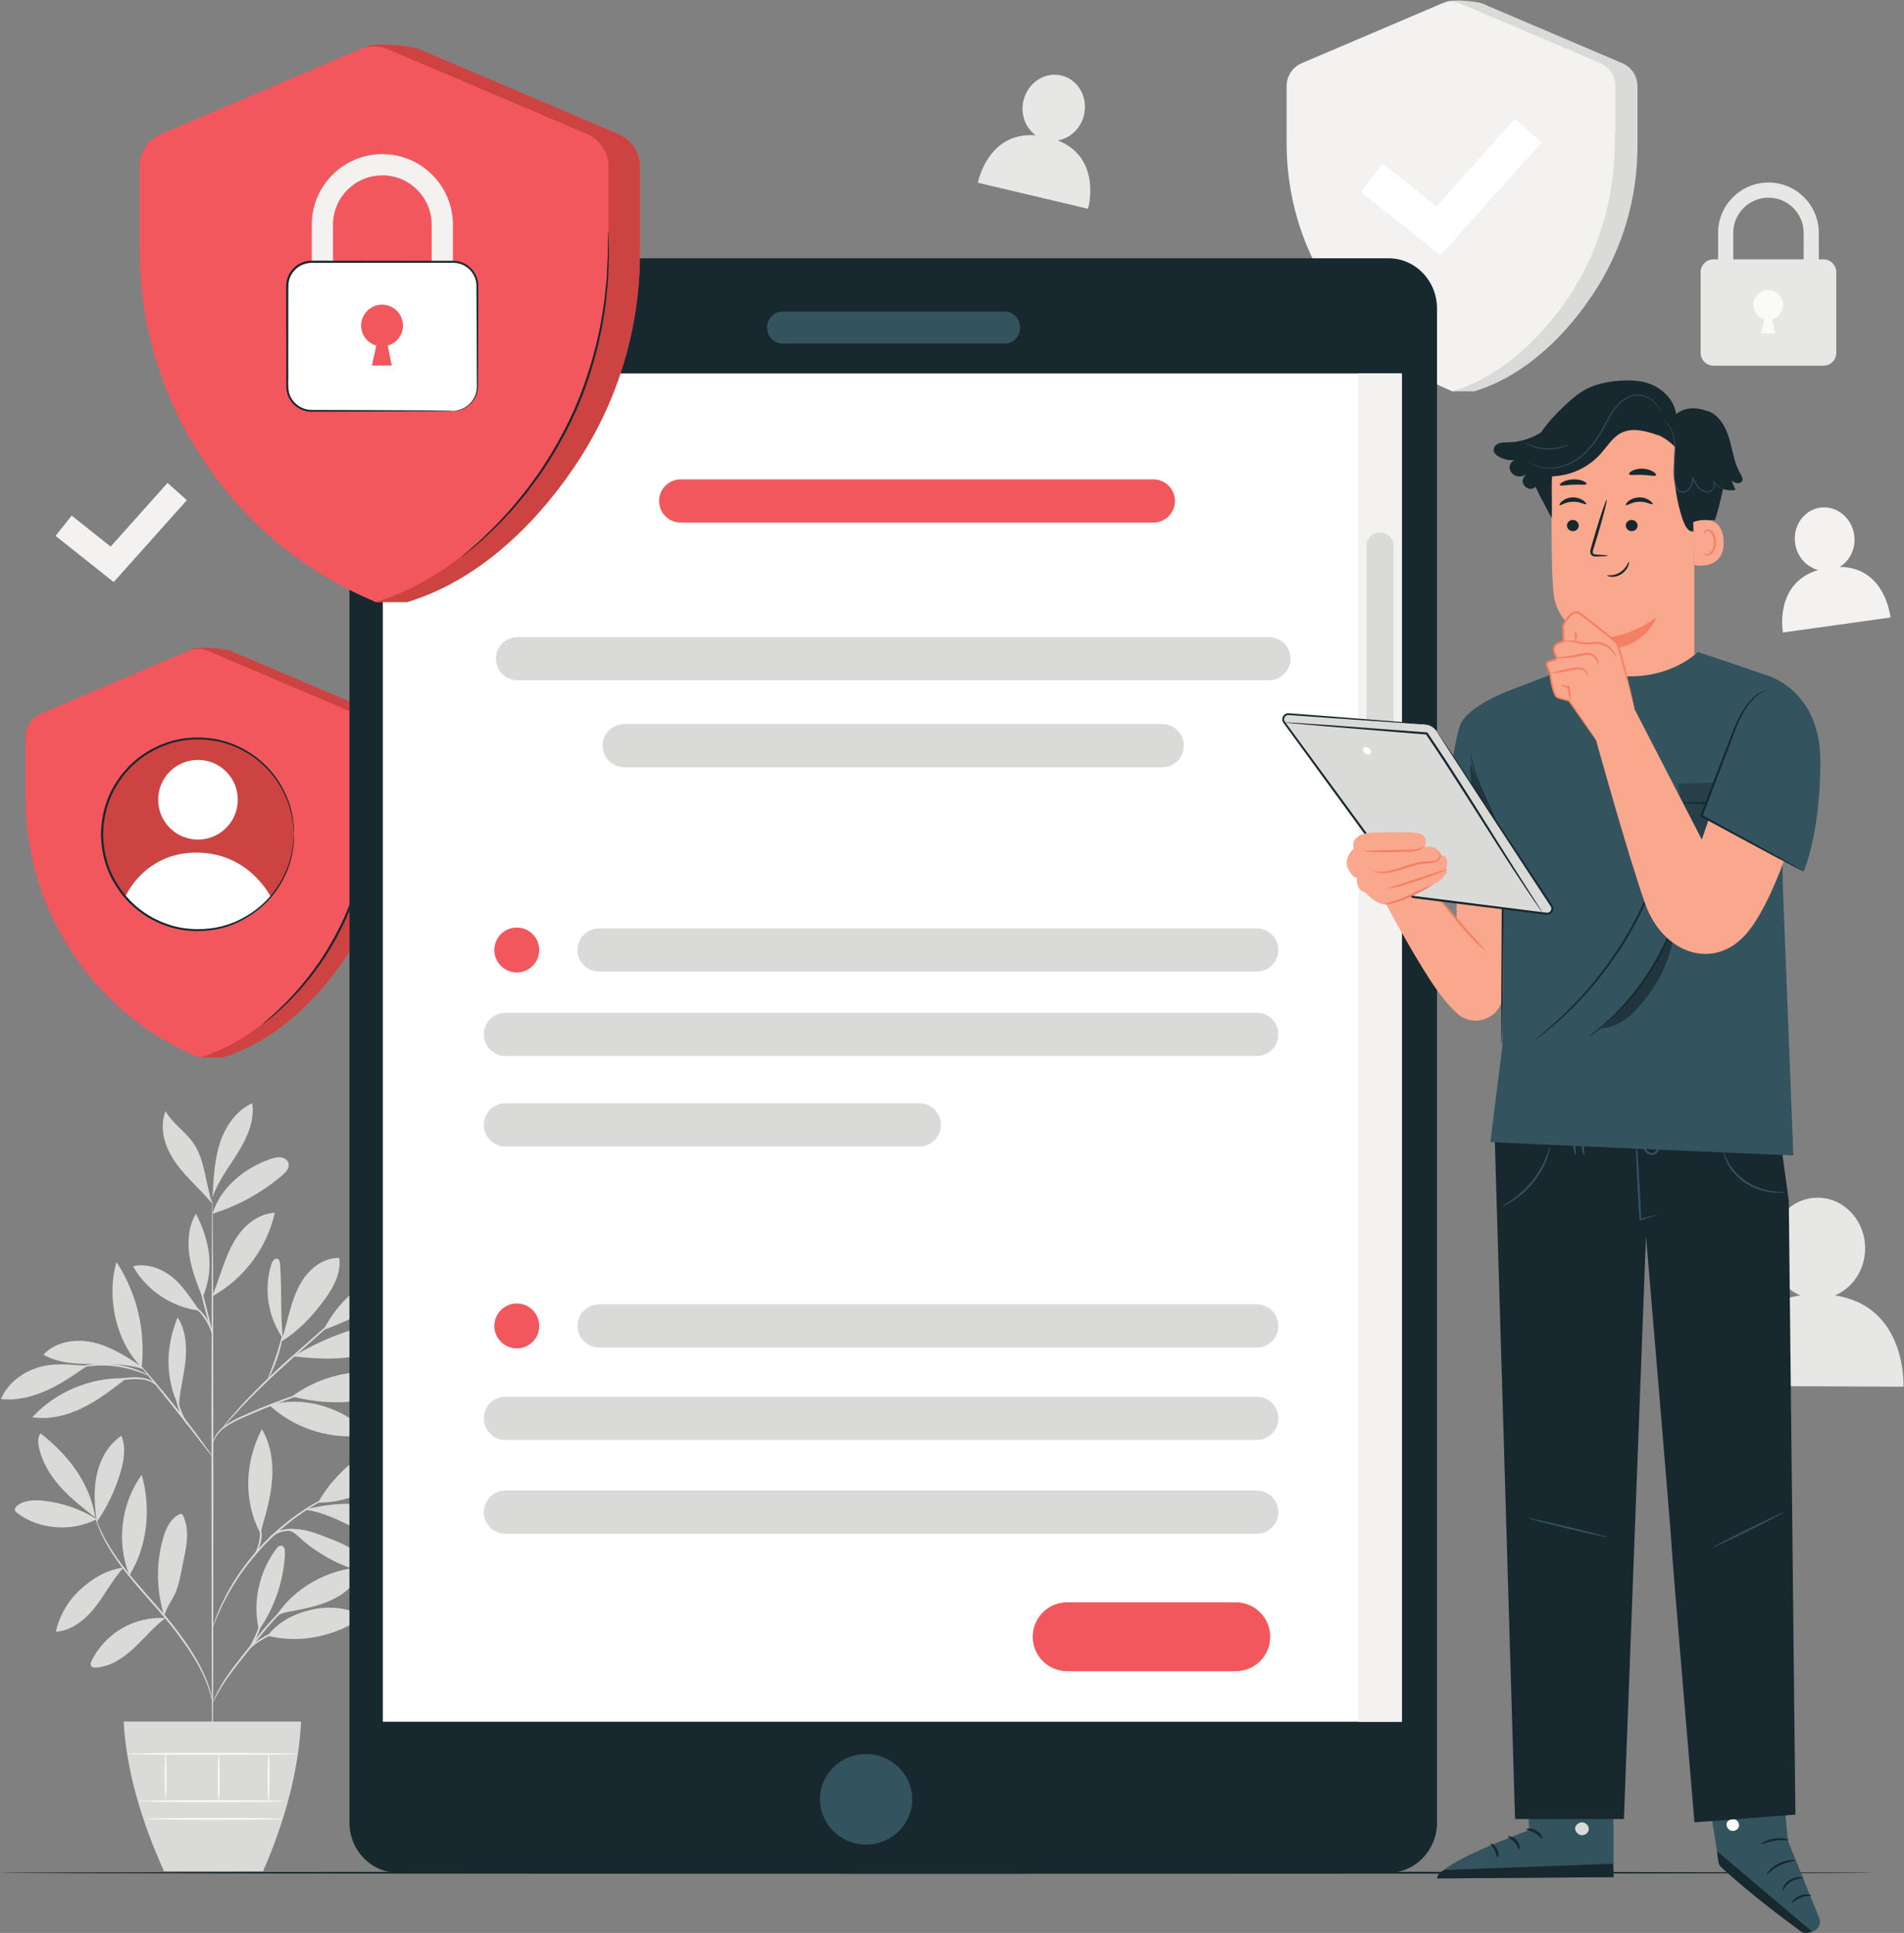 <?xml version="1.0" encoding="UTF-8" standalone="no"?>
<!-- Created with Inkscape (http://www.inkscape.org/) -->

<svg
   version="1.1"
   id="svg2"
   xml:space="preserve"
   width="605.893"
   height="615.093"
   viewBox="0 0 605.893 615.093"
   sodipodi:docname="6101097.eps"
   xmlns:inkscape="http://www.inkscape.org/namespaces/inkscape"
   xmlns:sodipodi="http://sodipodi.sourceforge.net/DTD/sodipodi-0.dtd"
   xmlns="http://www.w3.org/2000/svg"
   xmlns:svg="http://www.w3.org/2000/svg"><rect x="0" y="0" width="605.893" height="615.093" fill="#808080" stroke="none"/><defs
     id="defs6" /><sodipodi:namedview
     id="namedview4"
     pagecolor="#ffffff"
     bordercolor="#666666"
     borderopacity="1.0"
     inkscape:pageshadow="2"
     inkscape:pageopacity="0.0"
     inkscape:pagecheckerboard="0" /><g
     id="g8"
     inkscape:groupmode="layer"
     inkscape:label="ink_ext_XXXXXX"
     transform="matrix(1.333,0,0,-1.333,0,615.093)"><g
       id="g10"
       transform="scale(0.1)"><path
         d="m 3452.56,4610.21 -292.51,-146.72 c -21.86,-9.32 -36.06,-30.79 -36.06,-54.56 V 4272.1 c 0,-122.24 34.12,-243.38 104.31,-350.33 52.68,-80.28 122.56,-182.89 238.83,-241.56 h 52.49 c 129.42,39.48 226.03,144.7 285.1,234.7 70.19,106.94 104.3,228.08 104.3,350.32 v 143.7 c 0,23.77 -14.19,45.24 -36.06,54.56 l -333.2,141.97 c -14.86,6.33 -72.34,11.08 -87.2,4.75"
         style="fill:#dadbd8;fill-opacity:1;fill-rule:nonzero;stroke:none"
         id="path12" /><path
         d="m 3440.77,4605.46 -333.2,-141.97 c -21.87,-9.32 -36.06,-30.79 -36.06,-54.56 V 4272.1 c 0,-122.24 34.12,-243.38 104.3,-350.33 59.07,-89.99 150.53,-182.66 291.32,-241.56 129.43,39.48 226.04,144.7 285.1,234.7 70.19,106.94 104.31,228.08 104.31,350.32 v 143.7 c 0,23.77 -14.19,45.24 -36.06,54.56 l -333.21,141.97 c -14.85,6.33 -31.64,6.33 -46.5,0"
         style="fill:#f3f2f1;fill-opacity:1;fill-rule:nonzero;stroke:none"
         id="path14" /><path
         d="m 3855.47,4302.29 c 0.18,0.01 0.39,-2.16 0.63,-6.29 0.21,-4.7 0.48,-10.7 0.81,-18.12 0.31,-7.88 0.77,-17.52 0.23,-28.72 -0.58,-11.17 -0.1,-23.98 -1.74,-38 -1.34,-14.04 -2.28,-29.49 -5.17,-45.84 -1.33,-8.19 -2.37,-16.72 -4.06,-25.4 -1.86,-8.65 -3.77,-17.54 -5.73,-26.66 -8.71,-36.26 -20.78,-75.68 -38.42,-115.05 -17.69,-39.33 -38.59,-74.84 -59.77,-105.58 -11.1,-15.01 -21.34,-29.52 -32.33,-41.98 -5.4,-6.3 -10.3,-12.65 -15.57,-18.27 -5.28,-5.58 -10.36,-10.95 -15.21,-16.09 -9.45,-10.49 -19.15,-18.83 -27.25,-26.56 -8.04,-7.8 -15.47,-13.96 -21.63,-18.87 -5.79,-4.66 -10.47,-8.43 -14.13,-11.38 -3.26,-2.55 -5.03,-3.83 -5.14,-3.69 -0.11,0.14 1.43,1.69 4.48,4.5 3.49,3.14 7.95,7.14 13.47,12.1 5.94,5.14 13.14,11.49 20.96,19.46 7.87,7.9 17.34,16.38 26.57,26.97 4.74,5.18 9.71,10.6 14.87,16.23 5.16,5.65 9.96,12.03 15.25,18.35 10.78,12.49 20.81,26.99 31.72,41.96 20.8,30.67 41.4,65.95 58.96,104.97 17.49,39.05 29.6,78.09 38.5,114.03 2.02,9.03 3.99,17.85 5.9,26.43 1.77,8.6 2.88,17.06 4.29,25.18 3.06,16.22 4.2,31.56 5.77,45.5 1.87,13.92 1.65,26.66 2.49,37.78 0.82,11.14 0.66,20.74 0.66,28.6 0.07,7.42 0.13,13.42 0.17,18.11 0.1,4.14 0.24,6.33 0.42,6.33"
         style="fill:#dadbd8;fill-opacity:1;fill-rule:nonzero;stroke:none"
         id="path16" /><path
         d="m 3439.21,4004.86 -191.14,151.96 53.04,66.7 128.16,-101.9 187.17,209.45 63.53,-56.77 -240.76,-269.44"
         style="fill:#ffffff;fill-opacity:1;fill-rule:nonzero;stroke:none"
         id="path18" /><path
         d="m 4341.94,3861.61 h -36.16 v 196.84 c 0,46.33 -37.69,84.02 -84.02,84.02 -46.33,0 -84.02,-37.69 -84.02,-84.02 v -196.84 h -36.17 v 196.84 c 0,66.26 53.92,120.18 120.19,120.18 66.27,0 120.18,-53.92 120.18,-120.18 v -196.84"
         style="fill:#e7e8e5;fill-opacity:1;fill-rule:nonzero;stroke:none"
         id="path20" /><path
         d="m 4352.96,3741.34 h -262.4 c -16.99,0 -30.77,13.78 -30.77,30.77 v 192.35 c 0,16.99 13.78,30.77 30.77,30.77 h 262.4 c 16.99,0 30.77,-13.78 30.77,-30.77 v -192.35 c 0,-16.99 -13.78,-30.77 -30.77,-30.77"
         style="fill:#e7e8e5;fill-opacity:1;fill-rule:nonzero;stroke:none"
         id="path22" /><path
         d="m 4246.62,3861.67 c 6.34,6.38 10.25,15.15 10.25,24.87 0,19.67 -15.95,35.62 -35.62,35.62 -19.68,0 -35.63,-15.95 -35.63,-35.62 0,-16.28 10.99,-29.86 25.91,-34.11 l -7.66,-33.86 h 33.91 l -6.81,33.86 c 6.01,1.71 11.38,4.93 15.65,9.24"
         style="fill:#fafaf9;fill-opacity:1;fill-rule:nonzero;stroke:none"
         id="path24" /><path
         d="m 230.891,987.762 c -38.649,24.268 -82.922,39.508 -128.321,44.168 -20.968,2.15 -43.879,1.54 -60.695,-11.16 -3.57,-2.7 -7.051,-6.69 -6.254,-11.09 0.59,-3.23 3.324,-5.59 5.938,-7.58 52.211,-39.83 131.187,-44.858 189.332,-14.338"
         style="fill:#dadbd8;fill-opacity:1;fill-rule:nonzero;stroke:none"
         id="path26" /><path
         d="m 227.598,991.391 c -29.047,22.669 -58.266,45.489 -82.879,72.919 -24.61,27.43 -44.61,59.99 -51.961,96.1 -2.231,10.95 -2.922,23.46 4.106,32.15 C 162.93,1140.97 214.824,1074.24 227.598,991.391"
         style="fill:#dadbd8;fill-opacity:1;fill-rule:nonzero;stroke:none"
         id="path28" /><path
         d="m 230.207,988.262 c -4.977,36.138 -6.766,73.278 1.535,108.808 8.301,35.53 27.625,69.53 57.961,89.79 11.418,-26.68 6.512,-57.42 -1.531,-85.31 -12.43,-43.09 -31.926,-84.14 -57.473,-120.999"
         style="fill:#dadbd8;fill-opacity:1;fill-rule:nonzero;stroke:none"
         id="path30" /><path
         d="m 294.973,872.211 c -39.317,-4.781 -73.555,-25.5 -102.91,-52.082 -29.356,-26.59 -50.219,-62.41 -58.864,-101.047 38.563,2.379 71.278,29.57 95.004,60.066 23.727,30.493 40.164,63.942 66.231,92.461"
         style="fill:#dadbd8;fill-opacity:1;fill-rule:nonzero;stroke:none"
         id="path32" /><path
         d="m 309.035,853.652 c -31.664,77.996 -20.191,171.988 29.309,240.078 22.398,-79.67 14.176,-169.66 -29.309,-240.078"
         style="fill:#dadbd8;fill-opacity:1;fill-rule:nonzero;stroke:none"
         id="path34" /><path
         d="m 394.609,751.762 c -35.679,2.207 -71.953,-6.293 -102.933,-24.121 -30.981,-17.832 -56.551,-44.93 -72.555,-76.899 -2.176,-4.34 -4.094,-9.871 -1.18,-13.762 2.528,-3.378 7.422,-3.699 11.633,-3.421 34.586,2.242 65.239,23.05 90.531,46.742 25.293,23.699 47.329,51.07 75.278,71.558"
         style="fill:#dadbd8;fill-opacity:1;fill-rule:nonzero;stroke:none"
         id="path36" /><path
         d="m 391.879,757.309 c -18.406,58.89 -19.551,123.062 -3.266,182.57 6.434,23.5 17.231,48.242 38.965,59.262 1.852,0.939 4.012,1.779 5.961,1.049 1.844,-0.698 2.914,-2.588 3.766,-4.37 7.73,-16.148 9.984,-34.488 9.187,-52.379 -0.797,-17.89 -4.508,-35.5 -8.211,-53.019 -6.84,-32.41 -10.484,-67.242 -28.258,-95.18 -4.218,-6.64 -7.933,-13.801 -11.3,-20.91 -3.364,-7.102 -3.387,-9.602 -6.473,-15.25"
         style="fill:#dadbd8;fill-opacity:1;fill-rule:nonzero;stroke:none"
         id="path38" /><path
         d="m 618.387,723.559 c -16.782,63.832 1.031,141.222 41.258,193.55 2.96,3.852 6.886,7.981 11.726,7.532 7.406,-0.68 9.328,-10.551 8.996,-17.981 -2.91,-65.23 -24.668,-129.519 -61.98,-183.101"
         style="fill:#dadbd8;fill-opacity:1;fill-rule:nonzero;stroke:none"
         id="path40" /><path
         d="m 638.809,709.602 c 77.554,-20.18 166.527,-0.571 231.031,46.988 -38.231,19.371 -83.293,24.902 -125.07,15.351 -41.778,-9.562 -79.954,-28.281 -105.961,-62.339"
         style="fill:#dadbd8;fill-opacity:1;fill-rule:nonzero;stroke:none"
         id="path42" /><path
         d="m 656.031,752.102 c 43.438,70.82 126.707,117.039 209.676,121.238 -9.559,-33.738 -37.289,-59.969 -68.578,-75.82 -31.293,-15.848 -66.219,-22.75 -100.652,-29.43 -13.391,-2.61 -31.762,-5.461 -40.446,-15.988"
         style="fill:#dadbd8;fill-opacity:1;fill-rule:nonzero;stroke:none"
         id="path44" /><path
         d="m 622.703,958.34 c 11.762,40.301 23.586,80.95 26.817,122.8 3.23,41.85 -2.739,85.55 -24.457,121.47 -40.571,-78.51 -44.68,-170.24 -3.579,-248.469"
         style="fill:#dadbd8;fill-opacity:1;fill-rule:nonzero;stroke:none"
         id="path46" /><path
         d="m 759.301,1027.38 c 47.445,86.24 144.246,155.12 242.199,164.77 -37.789,-94.08 -140.836,-166.79 -242.199,-164.77"
         style="fill:#dadbd8;fill-opacity:1;fill-rule:nonzero;stroke:none"
         id="path48" /><path
         d="m 729.449,1010.49 c 70.762,-10.779 131.047,-55.978 197.176,-83.369 14.141,-5.859 29.398,-10.531 44.574,-8.539 15.18,1.988 30.151,12.168 33.551,27.098 2.83,12.39 -2.81,25.55 -11.703,34.629 -8.895,9.082 -20.645,14.75 -32.379,19.64 -72.023,29.981 -149.262,30.731 -225.129,12.551"
         style="fill:#dadbd8;fill-opacity:1;fill-rule:nonzero;stroke:none"
         id="path50" /><path
         d="m 688.504,960.859 c 16.019,-4.589 21.492,-12.879 34.18,-23.687 43.035,-36.652 94.656,-63.172 149.515,-76.813 5.715,-1.418 13.207,-1.98 16.035,3.18 2.477,4.512 -0.656,9.973 -3.863,13.981 -22.988,28.761 -55.773,48.441 -90.281,61.289 -34.504,12.851 -64.402,28.332 -105.586,25.011"
         style="fill:#dadbd8;fill-opacity:1;fill-rule:nonzero;stroke:none"
         id="path52" /><path
         d="m 642.297,1260.6 c 57.539,-53.7 138.586,-81.28 216.937,-73.81 3.567,0.34 7.454,0.91 9.879,3.55 5.457,5.94 -1.093,15.11 -7.453,20.07 -63.781,49.73 -141.039,70.34 -219.363,50.19"
         style="fill:#dadbd8;fill-opacity:1;fill-rule:nonzero;stroke:none"
         id="path54" /><path
         d="m 697.078,1280.65 c 76.063,57.03 180.36,74.24 270.707,44.67 -34.094,-33.6 -81.39,-51.67 -129,-56.63 -47.605,-4.96 -95.277,0.32 -141.707,11.96"
         style="fill:#dadbd8;fill-opacity:1;fill-rule:nonzero;stroke:none"
         id="path56" /><path
         d="m 675.305,1418.39 c -6.262,63.66 -2.2,113.92 -6.617,177.88 -0.352,5.11 -1.454,11.26 -6.231,13.1 -6.656,2.56 -12.203,-5.62 -14.391,-12.41 -18.953,-58.96 -8.593,-126.58 27.149,-177.17"
         style="fill:#dadbd8;fill-opacity:1;fill-rule:nonzero;stroke:none"
         id="path58" /><path
         d="m 670.727,1411.36 c 43.148,26.68 75.519,61.53 105.457,102.49 20.828,28.5 38.386,62.64 33.652,97.63 -29.25,0.58 -57.043,-15.55 -76.07,-37.78 -19.024,-22.22 -30.332,-50.01 -38.778,-78.02 -8.445,-28.01 -14.355,-56.79 -24.261,-84.32"
         style="fill:#dadbd8;fill-opacity:1;fill-rule:nonzero;stroke:none"
         id="path60" /><path
         d="m 774.336,1440.14 c 94.695,35.02 183.047,87.12 259.524,153.03 -31,12.49 -66.493,5.02 -97.485,-7.49 -70.812,-28.59 -128.664,-76.83 -163.395,-144.84"
         style="fill:#dadbd8;fill-opacity:1;fill-rule:nonzero;stroke:none"
         id="path62" /><path
         d="m 699.859,1376.53 c 47.907,-5.24 96.571,-8.65 144.106,-0.7 46.723,7.81 90.875,26.33 134.531,44.7 3.617,1.52 7.559,3.35 9.141,6.94 1.722,3.9 -0.114,8.65 -3.274,11.51 -3.164,2.86 -7.367,4.23 -11.472,5.38 -47.465,13.27 -98.688,7.06 -145.387,-8.69 -46.699,-15.75 -84.988,-34.45 -127.645,-59.14"
         style="fill:#dadbd8;fill-opacity:1;fill-rule:nonzero;stroke:none"
         id="path64" /><path
         d="m 426.297,1258.43 c -32.688,65.98 -30.563,142.97 -2.328,210.97 19.879,-30.28 22.304,-68.85 18.672,-104.9 -3.637,-36.04 -14.61,-73.13 -15.321,-109.35"
         style="fill:#dadbd8;fill-opacity:1;fill-rule:nonzero;stroke:none"
         id="path66" /><path
         d="m 295.719,1324.28 c -81.606,1.56 -163.239,-33.21 -218.653,-93.14 40.731,-6.4 82.68,4.1 119.731,22.2 37.047,18.09 69.969,43.47 102.601,68.67"
         style="fill:#dadbd8;fill-opacity:1;fill-rule:nonzero;stroke:none"
         id="path68" /><path
         d="m 207.93,1353.64 c -39.922,3.24 -78.336,8.18 -116.723,-3.58 -38.383,-11.76 -73.32,-38.46 -88.965,-75.43 37.34,-4.21 75.203,5.15 109.43,20.66 34.226,15.51 65.348,36.99 96.258,58.35"
         style="fill:#dadbd8;fill-opacity:1;fill-rule:nonzero;stroke:none"
         id="path70" /><path
         d="m 337.914,1352.3 c -35.918,23.54 -72.797,47.5 -114.613,57.25 -41.821,9.74 -90.281,2.54 -119.442,-28.98 33.852,-19.86 74.922,-22.21 114.172,-22.18 39.25,0.03 87.367,0.48 124.367,-12.62"
         style="fill:#dadbd8;fill-opacity:1;fill-rule:nonzero;stroke:none"
         id="path72" /><path
         d="m 338.129,1350.4 c -61.402,60.3 -84.68,168.61 -59.977,251.04 48.266,-73.33 69.879,-163.81 59.977,-251.04"
         style="fill:#dadbd8;fill-opacity:1;fill-rule:nonzero;stroke:none"
         id="path74" /><path
         d="m 506.961,1521.23 c 11.582,26.92 19.727,55.18 30.113,82.58 10.387,27.4 23.301,54.37 42.934,76.13 19.629,21.76 46.773,37.96 76.043,39.41 -18.321,-82.96 -73.426,-157.09 -147.586,-198.55"
         style="fill:#dadbd8;fill-opacity:1;fill-rule:nonzero;stroke:none"
         id="path76" /><path
         d="m 476.41,1485.64 c -19.164,26.38 -41.305,62.18 -67.289,81.87 -25.988,19.68 -59.824,31.6 -91.539,24.04 32.254,-57.66 93.199,-98.3 158.828,-105.91"
         style="fill:#dadbd8;fill-opacity:1;fill-rule:nonzero;stroke:none"
         id="path78" /><path
         d="m 482.52,1519.04 c -12.559,31.92 -25.211,64.17 -30.29,98.09 -5.082,33.92 -1.988,70.15 15.356,99.75 33.703,-63.72 44.559,-132.11 16.652,-198.56"
         style="fill:#dadbd8;fill-opacity:1;fill-rule:nonzero;stroke:none"
         id="path80" /><path
         d="m 507.27,1716.88 c 19.089,63.15 76.925,109.66 139.363,131 7.871,2.69 16.211,4.93 24.433,3.66 8.219,-1.27 16.282,-6.89 18.008,-15.03 2.278,-10.75 -6.597,-20.37 -14.945,-27.51 -48.621,-41.57 -105.774,-73.13 -166.859,-92.12"
         style="fill:#dadbd8;fill-opacity:1;fill-rule:nonzero;stroke:none"
         id="path82" /><path
         d="m 507.961,1768.53 c 2.426,40.72 4.969,82.03 18.211,120.62 13.246,38.58 38.773,74.78 75.91,91.66 6.316,-41.13 -11.828,-82.05 -33.715,-117.44 -21.883,-35.39 -48.258,-68.79 -61.406,-108.27"
         style="fill:#dadbd8;fill-opacity:1;fill-rule:nonzero;stroke:none"
         id="path84" /><path
         d="m 506.961,1740.5 c -15.777,46.02 -17.41,104.49 -44.973,144.59 -19.265,28.03 -50.121,47.13 -66.718,76.81 -11.032,-27.72 -7.657,-59.67 3.878,-87.2 11.536,-27.52 30.594,-51.21 50.993,-72.99 20.394,-21.79 37.859,-38.17 56.82,-61.21"
         style="fill:#dadbd8;fill-opacity:1;fill-rule:nonzero;stroke:none"
         id="path86" /><path
         d="m 507.27,384.98 c -1.223,-0.011 -2.29,307.051 -2.372,685.74 -0.085,378.82 0.836,685.81 2.063,685.81 1.227,0 2.289,-306.99 2.375,-685.81 0.086,-378.689 -0.84,-685.74 -2.066,-685.74"
         style="fill:#dadbd8;fill-opacity:1;fill-rule:nonzero;stroke:none"
         id="path88" /><path
         d="m 775.602,1304.76 c 0.086,-0.29 -4.032,-1.82 -11.543,-4.33 -8.293,-2.8 -18.969,-6.4 -31.774,-10.72 -26.789,-9.13 -63.59,-22.34 -103.531,-38.71 -39.551,-16.97 -76.848,-30.74 -98.086,-49.15 -10.613,-9.08 -16.703,-18.91 -19.711,-26.07 -3.047,-7.21 -3.59,-11.62 -3.996,-11.54 -0.152,0.02 -0.102,1.12 0.133,3.22 0.351,2.07 0.883,5.16 2.254,8.95 2.59,7.57 8.511,18.08 19.234,27.79 10.676,9.73 25.535,18.48 42.563,26.44 17.023,7.94 35.89,16.23 55.925,24.46 40.063,16.42 77.153,29.21 104.243,37.59 13.539,4.22 24.585,7.34 32.246,9.39 7.675,2.01 11.957,2.98 12.043,2.68"
         style="fill:#dadbd8;fill-opacity:1;fill-rule:nonzero;stroke:none"
         id="path90" /><path
         d="m 863.559,1520.8 c 0.097,-0.11 -1.02,-1.3 -3.239,-3.45 -2.613,-2.46 -5.871,-5.51 -9.851,-9.25 -9.153,-8.32 -21.606,-19.63 -36.785,-33.42 -31.758,-28.28 -74.832,-66.63 -122.426,-109.01 -47.793,-42.54 -89.094,-83.19 -117.715,-113.79 -14.332,-15.29 -25.617,-27.95 -33.316,-36.79 -3.594,-4.1 -6.536,-7.46 -8.899,-10.16 -2.062,-2.3 -3.203,-3.46 -3.32,-3.37 -0.121,0.1 0.789,1.45 2.625,3.94 1.859,2.47 4.566,6.14 8.265,10.7 7.309,9.2 18.262,22.21 32.336,37.8 28.11,31.23 69.184,72.36 117.067,114.98 47.957,42.44 91.597,80.57 123.308,108.05 15.563,13.36 28.332,24.31 37.715,32.36 4.203,3.49 7.645,6.34 10.406,8.63 2.411,1.94 3.723,2.9 3.829,2.78"
         style="fill:#dadbd8;fill-opacity:1;fill-rule:nonzero;stroke:none"
         id="path92" /><path
         d="m 639.664,1322.41 c -1.254,0.56 8.731,23.61 18.68,52.77 10.039,29.14 14.765,53.75 16.035,53.54 1.16,-0.12 -1.668,-25.44 -11.832,-54.97 -5,-14.73 -10.524,-27.7 -14.863,-36.9 -4.352,-9.2 -7.477,-14.68 -8.02,-14.44"
         style="fill:#dadbd8;fill-opacity:1;fill-rule:nonzero;stroke:none"
         id="path94" /><path
         d="m 507.551,1136.56 c -0.246,-0.18 -2.86,2.87 -7.367,8.55 -4.996,6.41 -11.321,14.52 -18.864,24.19 -15.847,20.49 -37.757,48.76 -62.312,79.71 -24.57,30.94 -47.137,58.7 -63.492,78.78 -7.707,9.55 -14.172,17.55 -19.278,23.87 -4.504,5.67 -6.883,8.91 -6.652,9.11 0.23,0.2 3.055,-2.66 7.965,-7.99 4.918,-5.33 11.879,-13.17 20.371,-22.97 16.98,-19.58 39.961,-47.06 64.562,-78.04 24.586,-30.99 46.129,-59.6 61.344,-80.58 7.613,-10.49 13.672,-19.06 17.746,-25.05 4.082,-6 6.223,-9.4 5.977,-9.58"
         style="fill:#dadbd8;fill-opacity:1;fill-rule:nonzero;stroke:none"
         id="path96" /><path
         d="m 448.715,1212.09 c -0.723,-0.77 -16.422,17.85 -24.649,46.15 -6.066,19.94 -6.336,38.18 -5.589,46.52 l 1.961,-0.16 c -0.875,-3.56 -1.52,-5.43 -1.872,-5.37 -0.347,0.05 -0.367,2.03 -0.074,5.69 l 1.957,-0.16 c 0.719,-8.27 1.973,-25.88 7.871,-45.26 7.942,-27.42 21.586,-46.65 20.395,-47.41"
         style="fill:#dadbd8;fill-opacity:1;fill-rule:nonzero;stroke:none"
         id="path98" /><path
         d="m 372.758,1307.64 c -0.57,-0.61 -5.621,5.75 -17.207,10 -11.496,4.45 -28.797,5.42 -47.781,3.8 -19,-1.4 -35.969,-4.78 -48.114,-7.77 -12.148,-3.01 -19.57,-5.37 -19.797,-4.75 -0.203,0.53 6.864,3.95 18.954,7.78 12.074,3.8 29.277,7.74 48.625,9.16 19.195,1.66 37.406,0.18 49.289,-5.31 12.043,-5.34 16.429,-12.8 16.031,-12.91"
         style="fill:#dadbd8;fill-opacity:1;fill-rule:nonzero;stroke:none"
         id="path100" /><path
         d="m 354.754,1330.8 c -0.34,-0.69 -10.024,4.02 -26.367,9.6 -16.309,5.61 -39.547,11.5 -65.782,13.54 -26.246,1.96 -50.109,-0.34 -67.082,-3.41 -17,-3.04 -27.285,-6.23 -27.515,-5.49 -0.094,0.29 2.39,1.33 6.988,2.97 4.578,1.71 11.387,3.66 19.914,5.6 17.024,3.9 41.309,6.75 68.035,4.75 26.707,-2.07 50.278,-8.57 66.516,-15.01 8.133,-3.2 14.566,-6.17 18.836,-8.55 4.297,-2.32 6.594,-3.73 6.457,-4"
         style="fill:#dadbd8;fill-opacity:1;fill-rule:nonzero;stroke:none"
         id="path102" /><path
         d="m 506.961,1428.72 c -1.188,-0.3 -9.797,29.6 -19.227,66.79 -9.433,37.19 -16.117,67.58 -14.925,67.88 1.187,0.3 9.793,-29.6 19.226,-66.79 9.43,-37.19 16.113,-67.58 14.926,-67.88"
         style="fill:#dadbd8;fill-opacity:1;fill-rule:nonzero;stroke:none"
         id="path104" /><path
         d="m 508.184,1428.72 c -1.321,-0.43 -6.856,19.55 -21.309,39.99 -14.066,20.86 -32.023,31.33 -31.367,32.37 0.234,0.46 5.191,-1.36 12.105,-6.25 6.934,-4.82 15.504,-13 22.895,-23.57 15.004,-21.27 18.754,-42.46 17.676,-42.54"
         style="fill:#dadbd8;fill-opacity:1;fill-rule:nonzero;stroke:none"
         id="path106" /><path
         d="m 507.27,548.66 c -0.477,-0.07 -1.379,7.379 -4.84,20.422 -3.422,13.039 -9.864,31.539 -20.52,53.16 -21.215,43.36 -59.816,98.317 -108.867,153.379 -24.309,27.77 -47.891,53.969 -67.902,79.051 -20.047,25.047 -36.528,48.918 -48.555,70.027 -12.07,21.102 -19.926,39.203 -24.512,51.973 -2.254,6.398 -3.906,11.398 -4.812,14.859 -0.973,3.438 -1.41,5.258 -1.266,5.301 0.399,0.129 2.633,-7.023 7.692,-19.543 5.05,-12.508 13.285,-30.269 25.605,-51.008 12.289,-20.75 28.906,-44.261 49.031,-69.039 20.094,-24.832 43.711,-50.883 68.059,-78.703 49.183,-55.199 87.695,-110.859 108.351,-154.93 10.387,-21.988 16.442,-40.839 19.371,-54.109 1.422,-6.648 2.379,-11.828 2.719,-15.398 0.442,-3.551 0.598,-5.422 0.446,-5.442"
         style="fill:#dadbd8;fill-opacity:1;fill-rule:nonzero;stroke:none"
         id="path108" /><path
         d="m 749.746,822.539 c 0.145,-0.328 -4.496,-2.68 -12.707,-7.141 -8.152,-4.566 -19.715,-11.628 -32.965,-21.777 -13.25,-10.152 -28.07,-23.469 -43.289,-39.492 -15.191,-16.047 -30.844,-34.688 -46.816,-54.66 -31.938,-40.071 -61.809,-75.528 -79.696,-103.828 -9.078,-14.039 -15.683,-25.879 -20.007,-34.18 -4.364,-8.289 -6.672,-12.941 -6.996,-12.801 -0.137,0.059 0.269,1.301 1.179,3.61 0.946,2.281 2.227,5.71 4.27,9.949 3.867,8.582 10.094,20.73 18.902,35.09 17.371,28.992 47.004,64.933 78.887,104.941 16.004,20.012 31.847,38.68 47.328,54.711 15.508,16 30.719,29.23 44.359,39.168 13.641,9.941 25.582,16.66 34.039,20.801 4.211,2.121 7.649,3.422 9.922,4.39 2.293,0.942 3.528,1.36 3.59,1.219"
         style="fill:#dadbd8;fill-opacity:1;fill-rule:nonzero;stroke:none"
         id="path110" /><path
         d="m 754.492,733.691 c 0.055,-0.652 -10.258,-1.902 -26.863,-3.902 -16.543,-2.137 -39.574,-4.91 -63.699,-12.547 -24.039,-7.832 -44.024,-19.762 -57.039,-29.933 -13.149,-10.161 -19.348,-18.571 -19.957,-18.079 -0.215,0.161 1.074,2.45 3.976,6.192 2.875,3.758 7.578,8.789 13.996,14.32 12.809,11.039 32.981,23.68 57.66,31.719 24.715,7.828 48.063,10.098 64.75,11.449 16.754,1.211 27.125,1.36 27.176,0.781"
         style="fill:#dadbd8;fill-opacity:1;fill-rule:nonzero;stroke:none"
         id="path112" /><path
         d="m 594.773,678.992 c -1.402,0.797 10.704,19.289 20.09,44.156 8.813,25.094 10.875,47.102 12.457,46.852 0.571,-0.07 0.547,-5.578 -0.445,-14.418 -1.055,-8.801 -3.172,-21.051 -7.836,-33.953 -4.695,-12.867 -10.851,-23.637 -15.578,-31.129 -4.789,-7.488 -8.191,-11.809 -8.688,-11.508"
         style="fill:#dadbd8;fill-opacity:1;fill-rule:nonzero;stroke:none"
         id="path114" /><path
         d="m 828.273,1061.07 c 0.055,-0.15 -1.425,-0.93 -4.296,-2.29 -3.332,-1.51 -7.508,-3.41 -12.625,-5.74 -5.528,-2.37 -12.239,-5.37 -19.801,-9.36 -7.59,-3.91 -16.446,-7.95 -25.664,-13.48 -4.684,-2.67 -9.571,-5.45 -14.653,-8.34 -5.082,-2.92 -10.109,-6.39 -15.457,-9.74 -10.8,-6.55 -21.621,-14.62 -33.172,-22.858 C 680,972.109 656.234,951.801 633.355,928.359 610.695,904.68 591.211,880.23 574.84,857.051 c -7.844,-11.832 -15.539,-22.922 -21.719,-33.942 -3.164,-5.457 -6.461,-10.597 -9.207,-15.777 -2.715,-5.184 -5.324,-10.16 -7.824,-14.93 -5.219,-9.402 -8.945,-18.39 -12.602,-26.113 -3.722,-7.687 -6.5,-14.5 -8.679,-20.109 -2.149,-5.188 -3.903,-9.418 -5.301,-12.809 -1.262,-2.91 -1.992,-4.422 -2.137,-4.371 -0.144,0.051 0.305,1.66 1.293,4.672 1.199,3.469 2.695,7.82 4.535,13.137 1.938,5.722 4.492,12.652 8.016,20.472 3.453,7.848 7.004,16.981 12.07,26.528 2.434,4.843 4.977,9.902 7.621,15.152 2.684,5.258 5.926,10.48 9.039,16.008 6.086,11.183 13.719,22.433 21.528,34.402 16.304,23.481 35.851,48.211 58.691,72.07 23.063,23.629 47.102,44.008 70.004,61.11 11.703,8.209 22.68,16.219 33.641,22.679 5.425,3.31 10.531,6.72 15.687,9.59 5.164,2.82 10.133,5.53 14.887,8.13 9.371,5.39 18.371,9.25 26.097,12.97 7.7,3.79 14.543,6.58 20.196,8.71 5.254,2.02 9.547,3.67 12.972,4.98 2.981,1.1 4.571,1.6 4.625,1.46"
         style="fill:#dadbd8;fill-opacity:1;fill-rule:nonzero;stroke:none"
         id="path116" /><path
         d="m 636.371,932.488 c -0.391,0.071 1.746,7.524 10.551,15.723 8.594,8.18 24.266,15.758 42.519,16.309 18.192,0.48 33.965,-4.61 44.739,-8.739 10.832,-4.261 17.129,-7.711 16.918,-8.222 -0.254,-0.618 -7,1.812 -17.95,5.25 -10.906,3.343 -26.328,7.742 -43.566,7.273 -17.18,-0.531 -32.012,-7.141 -40.613,-14.25 -8.789,-7.082 -11.891,-13.773 -12.598,-13.344"
         style="fill:#dadbd8;fill-opacity:1;fill-rule:nonzero;stroke:none"
         id="path118" /><path
         d="m 607.688,902.898 c -1.215,0.684 9.605,16.543 12.07,39.274 2.836,22.699 -4.047,40.629 -2.703,41.008 0.488,0.199 2.898,-3.969 4.988,-11.438 2.098,-7.433 3.484,-18.262 2.125,-30.082 -1.398,-11.808 -5.242,-22.031 -8.992,-28.781 -3.75,-6.777 -7.059,-10.289 -7.488,-9.981"
         style="fill:#dadbd8;fill-opacity:1;fill-rule:nonzero;stroke:none"
         id="path120" /><path
         d="M 295.195,504.672 C 301.813,387.32 337.176,267.98 391.566,147.32 h 236.52 c 51.871,119.461 84.789,238.621 90.641,357.352 H 295.195"
         style="fill:#dadbd8;fill-opacity:1;fill-rule:nonzero;stroke:none"
         id="path122" /><path
         d="m 680.395,314.781 c 0,-1.23 -77.875,-2.222 -173.918,-2.222 -96.075,0 -173.934,0.992 -173.934,2.222 0,1.231 77.859,2.219 173.934,2.219 96.043,0 173.918,-0.988 173.918,-2.219"
         style="fill:#fafaf9;fill-opacity:1;fill-rule:nonzero;stroke:none"
         id="path124" /><path
         d="m 675.109,272.27 c 0,-1.231 -73.007,-2.219 -163.043,-2.219 -90.066,0 -163.054,0.988 -163.054,2.219 0,1.222 72.988,2.222 163.054,2.222 90.036,0 163.043,-1 163.043,-2.222"
         style="fill:#fafaf9;fill-opacity:1;fill-rule:nonzero;stroke:none"
         id="path126" /><path
         d="m 395.383,427.621 c 1.222,0 2.219,-24.391 2.219,-54.48 0,-30.09 -0.997,-54.481 -2.219,-54.481 -1.227,0 -2.223,24.391 -2.223,54.481 0,30.089 0.996,54.48 2.223,54.48"
         style="fill:#fafaf9;fill-opacity:1;fill-rule:nonzero;stroke:none"
         id="path128" /><path
         d="m 522.105,427.621 c 1.227,0 2.219,-25.262 2.219,-56.422 0,-31.16 -0.992,-56.418 -2.219,-56.418 -1.222,0 -2.218,25.258 -2.218,56.418 0,31.16 0.996,56.422 2.218,56.422"
         style="fill:#fafaf9;fill-opacity:1;fill-rule:nonzero;stroke:none"
         id="path130" /><path
         d="m 641.074,428.582 c 1.227,0 2.219,-25.773 2.219,-57.551 0,-31.781 -0.992,-57.539 -2.219,-57.539 -1.226,0 -2.219,25.758 -2.219,57.539 0,31.778 0.993,57.551 2.219,57.551"
         style="fill:#fafaf9;fill-opacity:1;fill-rule:nonzero;stroke:none"
         id="path132" /><path
         d="m 711.215,427.621 c 0,-1.23 -91.336,-2.219 -203.981,-2.219 -112.683,0 -204.004,0.989 -204.004,2.219 0,1.219 91.321,2.219 204.004,2.219 112.645,0 203.981,-1 203.981,-2.219"
         style="fill:#fafaf9;fill-opacity:1;fill-rule:nonzero;stroke:none"
         id="path134" /><path
         d="m 4380.51,1521.91 c 41.96,17.6 71.8,60.87 72.04,111.86 0.28,66.79 -50.27,121.18 -112.91,121.47 -62.61,0.29 -113.61,-53.63 -113.89,-120.42 -0.21,-51.46 29.85,-95.25 72.26,-112.91 -174.51,-26.29 -166.59,-215.96 -166.59,-215.96 l 412.67,-1.9 c 0,0 9.41,191.73 -163.58,217.86"
         style="fill:#e7e8e5;fill-opacity:1;fill-rule:nonzero;stroke:none"
         id="path136" /><path
         d="m 2525.32,4279.13 c 29.38,5.03 54.83,28.23 62.52,60.73 10.06,42.59 -14.16,84.77 -54.09,94.22 -39.91,9.44 -80.43,-17.42 -90.48,-60.01 -7.75,-32.8 4.95,-65.19 29.41,-82.74 -115.25,9.03 -138.25,-113.17 -138.25,-113.17 l 263.07,-62.25 c 0,0 34.36,120.97 -72.18,163.22"
         style="fill:#e7e8e5;fill-opacity:1;fill-rule:nonzero;stroke:none"
         id="path138" /><path
         d="m 4391.75,3261.07 c 24.51,14.71 39.17,44.3 34.74,76.02 -5.83,41.55 -42.14,70.82 -81.11,65.37 -38.96,-5.44 -65.82,-43.55 -59.99,-85.1 4.5,-32.01 27.12,-56.54 55.08,-63.71 -106.14,-32.03 -84.17,-149.23 -84.17,-149.23 l 256.74,35.9 c 0,0 -11.39,120.05 -121.29,120.75"
         style="fill:#f3f2f1;fill-opacity:1;fill-rule:nonzero;stroke:none"
         id="path140" /><path
         d="m 271.352,3224.82 -138.7,110.26 38.481,48.4 93.004,-73.94 135.812,151.99 46.106,-41.2 -174.703,-195.51"
         style="fill:#f3f2f1;fill-opacity:1;fill-rule:nonzero;stroke:none"
         id="path142" /><path
         d="m 4473.16,143.75 c 0,-1.437 -1001.43,-2.609 -2236.47,-2.609 C 1001.22,141.141 0,142.313 0,143.75 c 0,1.441 1001.22,2.602 2236.69,2.602 1235.04,0 2236.47,-1.161 2236.47,-2.602"
         style="fill:#17282f;fill-opacity:1;fill-rule:nonzero;stroke:none"
         id="path144" /><path
         d="m 460.609,3065.05 -306.75,-153.86 c -22.929,-9.77 -37.812,-32.29 -37.812,-57.22 v -143.49 c 0,-128.19 35.773,-255.23 109.379,-367.38 55.254,-84.18 128.535,-191.79 250.461,-253.31 h 55.039 c 135.726,41.39 237.039,151.74 298.98,246.11 73.606,112.15 109.379,239.18 109.379,367.38 v 150.69 c 0,24.93 -14.883,47.45 -37.816,57.22 l -349.422,148.88 c -15.578,6.64 -75.863,11.62 -91.438,4.98"
         style="fill:#f2575d;fill-opacity:1;fill-rule:nonzero;stroke:none"
         id="path146" /><path
         d="m 530.926,2089.79 h -55.039 c 135.726,41.39 237.039,151.74 298.98,246.11 23.676,36.07 43.438,73.69 59.352,112.38 v -105.72 c -1.422,-2.22 -2.864,-4.45 -4.313,-6.66 -61.941,-94.37 -163.254,-204.72 -298.98,-246.11 m 303.293,826.6 -337.211,143.68 c -7.789,3.32 -16.086,4.98 -24.379,4.98 -5.524,0 -11.043,-0.73 -16.414,-2.2 l 4.394,2.2 c 5.192,2.21 15.348,3.14 27.168,3.14 23.629,0 53.883,-3.69 64.27,-8.12 l 282.172,-120.23 v -23.45"
         style="fill:#cc4341;fill-opacity:1;fill-rule:nonzero;stroke:none"
         id="path148" /><path
         d="M 448.246,3060.07 98.824,2911.19 c -22.934,-9.77 -37.816,-32.29 -37.816,-57.22 v -143.49 c 0,-128.19 35.777,-255.23 109.383,-367.38 61.937,-94.37 157.847,-191.55 305.496,-253.31 135.726,41.39 237.039,151.74 298.98,246.11 73.606,112.15 109.379,239.18 109.379,367.38 v 150.69 c 0,24.93 -14.883,47.45 -37.816,57.22 l -349.422,148.88 c -15.578,6.64 -33.184,6.64 -48.762,0"
         style="fill:#f2575d;fill-opacity:1;fill-rule:nonzero;stroke:none"
         id="path150" /><path
         d="m 472.629,2393.7 c -126.508,0 -229.059,102.55 -229.059,229.06 0,126.5 102.551,229.06 229.059,229.06 126.504,0 229.055,-102.56 229.055,-229.06 0,-126.51 -102.551,-229.06 -229.055,-229.06"
         style="fill:#cc4341;fill-opacity:1;fill-rule:nonzero;stroke:none"
         id="path152" /><path
         d="m 567.723,2705.21 c 0,-52.52 -42.575,-95.09 -95.094,-95.09 -52.52,0 -95.098,42.57 -95.098,95.09 0,52.52 42.578,95.1 95.098,95.1 52.519,0 95.094,-42.58 95.094,-95.1"
         style="fill:#ffffff;fill-opacity:1;fill-rule:nonzero;stroke:none"
         id="path154" /><path
         d="m 298.957,2473.46 c 0,0 44.273,105.62 170.172,105.62 125.894,0 177.172,-105.62 177.172,-105.62 0,0 -56.16,-82.97 -180.403,-79.76 -112.472,2.91 -166.941,79.76 -166.941,79.76"
         style="fill:#ffffff;fill-opacity:1;fill-rule:nonzero;stroke:none"
         id="path156" /><path
         d="m 701.684,2622.76 c -0.09,0 -0.243,1.26 -0.454,3.7 -0.199,2.71 -0.468,6.3 -0.804,10.86 -0.16,2.42 -0.336,5.08 -0.531,8 -0.325,2.92 -0.969,6.09 -1.5,9.54 -1.125,6.9 -2.192,14.89 -4.856,23.58 -4.09,17.64 -12.41,38.48 -25.48,60.54 -13.18,21.98 -32.157,44.93 -57.961,64.39 -25.723,19.27 -58.16,35.66 -95.594,42.26 -37.176,6.37 -79.133,5.2 -119.082,-9.99 -10.168,-3.26 -19.723,-8.3 -29.547,-13.01 -9.309,-5.63 -19.113,-10.82 -27.773,-17.87 -9.211,-6.32 -17.258,-14.24 -25.692,-21.85 -7.613,-8.44 -15.621,-16.69 -22.187,-26.27 -13.477,-18.72 -25.246,-39.52 -32.364,-62.4 -7.379,-22.73 -11.355,-46.87 -11.683,-71.45 0.328,-24.58 4.289,-48.73 11.668,-71.47 7.117,-22.89 18.886,-43.69 32.363,-62.42 6.566,-9.58 14.574,-17.84 22.191,-26.28 8.434,-7.62 16.485,-15.53 25.696,-21.86 8.66,-7.05 18.469,-12.24 27.773,-17.87 9.828,-4.71 19.387,-9.75 29.555,-13.01 39.953,-15.19 81.918,-16.36 119.098,-9.99 37.429,6.6 69.871,22.99 95.593,42.27 25.805,19.46 44.778,42.41 57.95,64.39 13.07,22.07 21.39,42.9 25.476,60.54 2.668,8.68 3.731,16.68 4.856,23.57 0.531,3.45 1.175,6.62 1.5,9.54 0.195,2.92 0.371,5.58 0.531,8 0.336,4.56 0.605,8.15 0.804,10.85 0.211,2.45 0.364,3.71 0.454,3.71 0.089,0 0.117,-1.26 0.082,-3.71 -0.075,-2.73 -0.172,-6.34 -0.293,-10.92 -0.086,-2.43 -0.18,-5.11 -0.282,-8.05 -0.246,-2.95 -0.808,-6.15 -1.261,-9.64 -0.969,-6.96 -1.887,-15.04 -4.422,-23.85 -3.824,-17.87 -11.945,-39.04 -24.942,-61.53 -13.105,-22.4 -32.144,-45.86 -58.218,-65.83 -25.993,-19.78 -58.922,-36.66 -97.035,-43.59 -37.852,-6.68 -80.661,-5.65 -121.528,9.73 -10.394,3.31 -20.176,8.41 -30.222,13.21 -9.532,5.72 -19.555,11.01 -28.43,18.19 -9.422,6.45 -17.676,14.51 -26.301,22.29 -7.812,8.6 -16,17.04 -22.734,26.81 -13.813,19.13 -25.864,40.41 -33.172,63.81 -7.567,23.26 -11.633,47.98 -11.957,73.11 0.328,25.13 4.402,49.84 11.972,73.09 7.313,23.39 19.36,44.66 33.172,63.78 6.735,9.78 14.922,18.21 22.731,26.81 8.625,7.78 16.879,15.84 26.297,22.29 8.871,7.17 18.898,12.46 28.425,18.18 10.047,4.8 19.829,9.9 30.219,13.21 40.86,15.38 83.664,16.41 121.512,9.73 38.113,-6.92 71.043,-23.81 97.035,-43.59 26.078,-19.96 45.117,-43.42 58.227,-65.82 13,-22.49 21.121,-43.66 24.945,-61.54 2.535,-8.8 3.457,-16.88 4.422,-23.85 0.457,-3.48 1.019,-6.68 1.265,-9.64 0.102,-2.93 0.196,-5.62 0.282,-8.05 0.121,-4.59 0.218,-8.2 0.293,-10.92 0.035,-2.45 0.007,-3.71 -0.082,-3.71"
         style="fill:#17282f;fill-opacity:1;fill-rule:nonzero;stroke:none"
         id="path158" /><path
         d="m 883.125,2742.14 c 0.18,0.01 0.395,-2.26 0.641,-6.6 0.211,-4.88 0.48,-11.19 0.82,-19 0.316,-8.26 0.793,-18.37 0.219,-30.11 -0.176,-5.9 -0.36,-12.17 -0.555,-18.8 -0.066,-6.67 -0.484,-13.69 -1.285,-21.05 -1.414,-14.72 -2.402,-30.92 -5.438,-48.06 -1.394,-8.59 -2.484,-17.53 -4.265,-26.63 -1.949,-9.07 -3.953,-18.4 -6.004,-27.96 -9.145,-38.01 -21.805,-79.34 -40.293,-120.62 -18.559,-41.24 -40.465,-78.47 -62.66,-110.71 -11.641,-15.74 -22.371,-30.94 -33.895,-44.01 -5.652,-6.61 -10.797,-13.27 -16.324,-19.16 -5.531,-5.86 -10.852,-11.5 -15.941,-16.89 -9.903,-11 -20.071,-19.74 -28.555,-27.86 -8.43,-8.18 -16.211,-14.64 -22.668,-19.8 -6.086,-4.92 -10.996,-8.88 -14.801,-11.95 -3.418,-2.69 -5.262,-4.03 -5.375,-3.89 -0.113,0.14 1.516,1.76 4.711,4.7 3.637,3.26 8.324,7.46 14.141,12.67 6.234,5.39 13.793,12.04 22,20.4 8.257,8.28 18.199,17.16 27.875,28.27 4.984,5.43 10.191,11.11 15.609,17.01 5.414,5.93 10.449,12.61 15.996,19.24 11.309,13.11 21.832,28.31 33.285,44.01 21.821,32.16 43.43,69.17 61.844,110.09 18.348,40.96 31.043,81.91 40.379,119.61 2.113,9.48 4.176,18.73 6.18,27.72 1.847,9.02 3.015,17.89 4.492,26.41 3.203,17.01 4.394,33.1 6.039,47.72 0.914,7.31 1.453,14.29 1.644,20.92 0.336,6.6 0.653,12.84 0.95,18.71 0.851,11.68 0.675,21.75 0.668,29.99 0.066,7.81 0.117,14.11 0.156,18.99 0.094,4.35 0.23,6.64 0.41,6.64"
         style="fill:#17282f;fill-opacity:1;fill-rule:nonzero;stroke:none"
         id="path160" /><path
         d="M 3314.64,143.75 H 950.09 c -63.992,0 -115.871,53.66 -115.871,119.852 V 3877.95 c 0,66.2 51.879,119.86 115.871,119.86 h 2364.55 c 63.99,0 115.87,-53.66 115.87,-119.86 l 0.01,-3614.341 c 0,-66.199 -51.89,-119.859 -115.88,-119.859"
         style="fill:#17282f;fill-opacity:1;fill-rule:nonzero;stroke:none"
         id="path162" /><path
         d="m 2177.65,319.082 c 0,-59.711 -49.3,-108.113 -110.11,-108.113 -60.82,0 -110.11,48.402 -110.11,108.113 0,59.707 49.29,108.117 110.11,108.117 60.81,0 110.11,-48.41 110.11,-108.117"
         style="fill:#33535f;fill-opacity:1;fill-rule:nonzero;stroke:none"
         id="path164" /><path
         d="m 2398.38,3794.14 h -530.24 c -20.43,0 -36.98,17.13 -36.98,38.25 0,21.13 16.55,38.26 36.98,38.26 h 530.24 c 20.42,0 36.98,-17.13 36.98,-38.26 0,-21.12 -16.56,-38.25 -36.98,-38.25"
         style="fill:#33535f;fill-opacity:1;fill-rule:nonzero;stroke:none"
         id="path166" /><path
         d="m 913.844,504.242 h 2432.55 v 3218.61 H 913.844 Z"
         style="fill:#ffffff;fill-opacity:1;fill-rule:nonzero;stroke:none"
         id="path168" /><path
         d="M 3346.4,504.242 H 3242.63 V 3722.85 H 3346.4 V 504.242"
         style="fill:#f3f2f1;fill-opacity:1;fill-rule:nonzero;stroke:none"
         id="path170" /><path
         d="m 3294.52,2566.5 v 0 c -17.87,0 -32.35,14.48 -32.35,32.35 v 711.97 c 0,17.87 14.48,32.35 32.35,32.35 17.86,0 32.34,-14.48 32.34,-32.35 v -711.97 c 0,-17.87 -14.48,-32.35 -32.34,-32.35"
         style="fill:#dadbd8;fill-opacity:1;fill-rule:nonzero;stroke:none"
         id="path172" /><path
         d="M 3029.18,2990.38 H 1235.55 c -28.49,0 -51.59,23.09 -51.59,51.58 0,28.5 23.1,51.59 51.59,51.59 h 1793.63 c 28.5,0 51.59,-23.09 51.59,-51.59 0,-28.49 -23.09,-51.58 -51.59,-51.58"
         style="fill:#dadbd8;fill-opacity:1;fill-rule:nonzero;stroke:none"
         id="path174" /><path
         d="m 2753.32,3366.84 h -1128.3 c -28.49,0 -51.59,23.1 -51.59,51.59 v 0 c 0,28.49 23.1,51.59 51.59,51.59 h 1128.3 c 28.49,0 51.59,-23.1 51.59,-51.59 v 0 c 0,-28.49 -23.1,-51.59 -51.59,-51.59"
         style="fill:#f2575d;fill-opacity:1;fill-rule:nonzero;stroke:none"
         id="path176" /><path
         d="M 2774.5,2782.71 H 1490.24 c -28.49,0 -51.59,23.1 -51.59,51.59 v 0 c 0,28.49 23.1,51.58 51.59,51.58 H 2774.5 c 28.49,0 51.58,-23.09 51.58,-51.58 v 0 c 0,-28.49 -23.09,-51.59 -51.58,-51.59"
         style="fill:#dadbd8;fill-opacity:1;fill-rule:nonzero;stroke:none"
         id="path178" /><path
         d="m 2194.68,1877.4 h -988.09 c -28.49,0 -51.59,23.1 -51.59,51.59 v 0 c 0,28.49 23.1,51.59 51.59,51.59 h 988.09 c 28.49,0 51.59,-23.1 51.59,-51.59 v 0 c 0,-28.49 -23.1,-51.59 -51.59,-51.59"
         style="fill:#dadbd8;fill-opacity:1;fill-rule:nonzero;stroke:none"
         id="path180" /><path
         d="M 3000.22,2093.46 H 1206.59 c -28.49,0 -51.59,23.1 -51.59,51.59 v 0 c 0,28.49 23.1,51.59 51.59,51.59 h 1793.63 c 28.5,0 51.59,-23.1 51.59,-51.59 v 0 c 0,-28.49 -23.09,-51.59 -51.59,-51.59"
         style="fill:#dadbd8;fill-opacity:1;fill-rule:nonzero;stroke:none"
         id="path182" /><path
         d="M 3000.22,1397.51 H 1430.26 c -28.49,0 -51.58,23.09 -51.58,51.58 0,28.5 23.09,51.59 51.58,51.59 h 1569.96 c 28.5,0 51.59,-23.09 51.59,-51.59 0,-28.49 -23.09,-51.58 -51.59,-51.58"
         style="fill:#dadbd8;fill-opacity:1;fill-rule:nonzero;stroke:none"
         id="path184" /><path
         d="M 3000.22,1176.99 H 1206.59 c -28.49,0 -51.59,23.1 -51.59,51.59 0,28.49 23.1,51.59 51.59,51.59 h 1793.63 c 28.5,0 51.59,-23.1 51.59,-51.59 0,-28.49 -23.09,-51.59 -51.59,-51.59"
         style="fill:#dadbd8;fill-opacity:1;fill-rule:nonzero;stroke:none"
         id="path186" /><path
         d="M 3000.22,953.039 H 1206.59 c -28.49,0 -51.59,23.102 -51.59,51.591 0,28.49 23.1,51.59 51.59,51.59 h 1793.63 c 28.5,0 51.59,-23.1 51.59,-51.59 0,-28.489 -23.09,-51.591 -51.59,-51.591"
         style="fill:#dadbd8;fill-opacity:1;fill-rule:nonzero;stroke:none"
         id="path188" /><path
         d="m 1287.32,1449.09 c 0,-29.59 -23.99,-53.59 -53.59,-53.59 -29.59,0 -53.59,24 -53.59,53.59 0,29.6 24,53.59 53.59,53.59 29.6,0 53.59,-23.99 53.59,-53.59"
         style="fill:#f2575d;fill-opacity:1;fill-rule:nonzero;stroke:none"
         id="path190" /><path
         d="M 3000.22,2294.97 H 1430.26 c -28.49,0 -51.58,23.09 -51.58,51.58 v 0 c 0,28.5 23.09,51.59 51.58,51.59 h 1569.96 c 28.5,0 51.59,-23.09 51.59,-51.59 v 0 c 0,-28.49 -23.09,-51.58 -51.59,-51.58"
         style="fill:#dadbd8;fill-opacity:1;fill-rule:nonzero;stroke:none"
         id="path192" /><path
         d="m 1287.32,2346.55 c 0,-29.59 -23.99,-53.58 -53.59,-53.58 -29.59,0 -53.59,23.99 -53.59,53.58 0,29.6 24,53.59 53.59,53.59 29.6,0 53.59,-23.99 53.59,-53.59"
         style="fill:#f2575d;fill-opacity:1;fill-rule:nonzero;stroke:none"
         id="path194" /><path
         d="m 2950.09,624.902 h -402.47 c -45.4,0 -82.22,36.809 -82.22,82.219 0,45.41 36.82,82.219 82.22,82.219 h 402.47 c 45.41,0 82.22,-36.809 82.22,-82.219 0,-45.41 -36.81,-82.219 -82.22,-82.219"
         style="fill:#f2575d;fill-opacity:1;fill-rule:nonzero;stroke:none"
         id="path196" /><path
         d="M 876.574,4503.67 459.352,4294.39 c -31.192,-13.29 -51.438,-43.92 -51.438,-77.82 V 4021.4 c 0,-174.36 48.664,-347.15 148.777,-499.69 75.153,-114.51 174.825,-260.87 340.668,-344.55 h 74.86 c 184.611,56.3 322.411,206.39 406.661,334.75 100.11,152.55 148.77,325.33 148.77,499.7 v 204.96 c 0,33.9 -20.24,64.53 -51.44,77.82 l -475.27,202.51 c -21.182,9.03 -103.178,15.8 -124.366,6.77"
         style="fill:#f2575d;fill-opacity:1;fill-rule:nonzero;stroke:none"
         id="path198" /><path
         d="m 972.219,3177.16 h -74.86 C 731.516,3260.84 631.844,3407.2 556.691,3521.71 456.578,3674.25 407.914,3847.04 407.914,4021.4 v 195.17 c 0,33.9 20.246,64.53 51.438,77.82 l 417.222,209.28 c 7.063,3.01 20.879,4.26 36.953,4.26 32.141,0 73.293,-5.01 87.413,-11.03 l 475.27,-202.51 c 31.2,-13.29 51.44,-43.92 51.44,-77.82 v -204.96 c 0,-174.37 -48.66,-347.15 -148.77,-499.7 -84.25,-128.36 -222.05,-278.45 -406.661,-334.75"
         style="fill:#cc4341;fill-opacity:1;fill-rule:nonzero;stroke:none"
         id="path200" /><path
         d="m 859.762,4496.9 -475.27,-202.51 c -31.191,-13.29 -51.437,-43.92 -51.437,-77.83 V 4021.4 c 0,-174.36 48.664,-347.15 148.777,-499.69 84.246,-128.37 214.699,-260.54 415.527,-344.55 184.611,56.3 322.411,206.39 406.661,334.75 100.11,152.55 148.77,325.33 148.77,499.7 v 204.95 c 0,33.91 -20.24,64.54 -51.44,77.83 L 926.086,4496.9 c -21.188,9.03 -45.137,9.03 -66.324,0"
         style="fill:#f2575d;fill-opacity:1;fill-rule:nonzero;stroke:none"
         id="path202" /><path
         d="m 1451.26,4064.47 c 0.09,0 0.19,-0.77 0.31,-2.28 0.1,-1.83 0.22,-4.03 0.37,-6.71 0.24,-6.36 0.55,-14.98 0.95,-25.85 0.37,-11.23 0.96,-24.97 0.13,-40.92 -0.26,-8 -0.53,-16.53 -0.82,-25.56 -0.15,-4.53 -0.31,-9.19 -0.47,-13.96 -0.44,-4.76 -0.89,-9.65 -1.35,-14.65 -1.96,-20 -3.34,-42.01 -7.5,-65.31 -1.91,-11.66 -3.41,-23.82 -5.84,-36.18 -2.66,-12.32 -5.4,-24.99 -8.2,-37.98 -12.47,-51.65 -29.7,-107.8 -54.82,-163.88 -25.22,-56.04 -54.96,-106.64 -85.08,-150.47 -15.8,-21.4 -30.36,-42.09 -45.99,-59.87 -7.67,-8.99 -14.65,-18.06 -22.15,-26.07 -7.51,-7.99 -14.72,-15.66 -21.62,-22.99 -13.43,-14.99 -27.22,-26.91 -38.72,-37.97 -5.86,-5.42 -11.13,-10.65 -16.32,-15.11 -5.23,-4.34 -10.03,-8.32 -14.39,-11.94 -8.41,-6.89 -15.09,-12.35 -20.01,-16.38 -2.11,-1.66 -3.85,-3.02 -5.28,-4.15 -1.21,-0.92 -1.86,-1.35 -1.91,-1.28 -0.06,0.07 0.48,0.64 1.57,1.69 1.35,1.24 2.98,2.73 4.96,4.55 4.76,4.21 11.21,9.91 19.35,17.11 4.26,3.71 8.95,7.8 14.06,12.25 5.07,4.56 10.23,9.88 15.98,15.38 11.27,11.23 24.84,23.29 38.04,38.38 6.79,7.38 13.89,15.09 21.29,23.12 7.38,8.05 14.25,17.14 21.82,26.16 15.42,17.81 29.77,38.49 45.38,59.86 29.74,43.75 59.19,94.12 84.26,149.84 24.98,55.77 42.24,111.54 54.91,162.87 2.86,12.91 5.66,25.51 8.37,37.75 2.5,12.28 4.08,24.37 6.07,35.96 4.33,23.17 5.91,45.07 8.1,64.97 0.52,4.98 1.03,9.84 1.53,14.58 0.22,4.75 0.44,9.39 0.65,13.9 0.43,8.99 0.84,17.49 1.22,25.46 1.11,15.89 0.81,29.61 0.75,40.82 0.01,10.86 0.03,19.48 0.04,25.83 0.05,2.69 0.1,4.9 0.14,6.73 0.06,1.51 0.13,2.29 0.22,2.3"
         style="fill:#17282f;fill-opacity:1;fill-rule:nonzero;stroke:none"
         id="path204" /><path
         d="m 1081.19,3802.17 h -50.68 v 275.87 c 0,64.94 -52.826,117.76 -117.76,117.76 -64.934,0 -117.758,-52.82 -117.758,-117.76 v -275.87 h -50.687 v 275.87 c 0,92.88 75.57,168.45 168.445,168.45 92.88,0 168.44,-75.57 168.44,-168.45 v -275.87"
         style="fill:#f3f2f1;fill-opacity:1;fill-rule:nonzero;stroke:none"
         id="path206" /><path
         d="M 1081.64,3633.61 H 743.855 c -32.093,0 -58.109,26.02 -58.109,58.11 v 239.61 c 0,32.09 26.016,58.11 58.109,58.11 h 337.785 c 32.1,0 58.11,-26.02 58.11,-58.11 v -239.61 c 0,-32.09 -26.01,-58.11 -58.11,-58.11"
         style="fill:#ffffff;fill-opacity:1;fill-rule:nonzero;stroke:none"
         id="path208" /><path
         d="m 1081.64,3633.61 c -0.03,0.39 5.42,-0.05 15.12,2.6 9.4,2.62 23.92,9.58 33.72,26.05 4.93,8.06 8.05,18.44 8.03,29.93 -0.06,11.72 -0.14,24.42 -0.21,38.06 -0.12,27.36 -0.25,58.45 -0.39,92.79 -0.16,34.36 -0.33,71.96 -0.52,112.3 -1.19,19.42 -13.82,38.64 -32.98,46.92 -9.59,4.42 -19.86,5.23 -31.1,4.83 -11.08,-0.02 -22.3,-0.04 -33.66,-0.05 -90.939,-0.06 -190.865,-0.13 -295.755,-0.21 -12.532,-0.12 -24.957,-4.29 -34.598,-12.11 -9.59,-7.77 -16.75,-18.6 -19.402,-30.54 -1.43,-6 -1.672,-11.9 -1.567,-18.36 0,-6.34 -0.004,-12.66 -0.008,-18.94 -0.007,-12.59 -0.015,-25.06 -0.023,-37.43 -0.051,-49.47 -0.102,-97.19 -0.152,-142.66 0.949,-22.56 -3.77,-45.88 7.878,-63.73 10.579,-18.02 30.911,-28.26 50.598,-27.29 40.406,-0.11 78.063,-0.22 112.465,-0.32 68.543,-0.34 124.105,-0.63 162.844,-0.82 19,-0.21 33.86,-0.38 44.28,-0.49 4.85,-0.11 8.66,-0.2 11.51,-0.26 2.59,-0.09 3.92,-0.18 3.92,-0.27 0,-0.09 -1.33,-0.18 -3.92,-0.26 -2.85,-0.07 -6.66,-0.15 -11.51,-0.26 -10.42,-0.12 -25.28,-0.28 -44.28,-0.49 -38.739,-0.2 -94.301,-0.48 -162.844,-0.83 -34.402,-0.09 -72.059,-0.2 -112.465,-0.32 -20.762,-1.15 -43.109,9.8 -54.523,29.26 -5.93,9.48 -8.793,21.04 -8.7,32.42 -0.015,11.07 -0.035,22.3 -0.05,33.66 -0.047,45.47 -0.098,93.19 -0.153,142.66 -0.007,12.37 -0.015,24.84 -0.023,37.43 0,6.28 -0.004,12.6 -0.008,18.94 -0.121,6.2 0.121,13.12 1.691,19.56 2.907,13.06 10.708,24.92 21.2,33.41 10.531,8.55 24.156,13.14 37.84,13.25 104.89,-0.07 204.816,-0.14 295.755,-0.2 11.36,-0.02 22.58,-0.04 33.66,-0.05 10.8,0.39 22.91,-0.52 32.97,-5.35 20.7,-9.04 34.23,-29.85 35.42,-50.79 0.33,-40.72 -0.09,-78.16 -0.11,-112.61 -0.14,-34.34 -0.27,-65.43 -0.38,-92.79 -0.08,-13.64 -0.15,-26.34 -0.22,-38.06 -0.12,-11.94 -3.54,-22.73 -8.77,-30.98 -10.43,-16.89 -25.53,-23.66 -35.19,-26.01 -9.97,-2.37 -15.39,-1.59 -15.39,-1.59"
         style="fill:#17282f;fill-opacity:1;fill-rule:nonzero;stroke:none"
         id="path210" /><path
         d="m 947.594,3802.25 c 8.879,8.95 14.375,21.23 14.375,34.86 0,27.57 -22.356,49.93 -49.934,49.93 -27.574,0 -49.93,-22.36 -49.93,-49.93 0,-22.82 15.403,-41.85 36.309,-47.81 l -10.734,-47.44 h 47.531 l -9.555,47.44 c 8.422,2.4 15.949,6.92 21.938,12.95"
         style="fill:#f2575d;fill-opacity:1;fill-rule:nonzero;stroke:none"
         id="path212" /><path
         d="m 4044.83,3445.5 v -405.25 c 0.87,-70.08 11.17,-180.06 -99.7,-176.38 -95.96,10.45 -121.41,101.28 -122.16,166.69 -0.35,31.02 -0.71,56.89 -0.96,60.08 0,0 -105.03,8.56 -113.9,112.31 -4.28,50.13 -4.7,154.12 -3.99,248.19 0.77,101.04 79.12,184.5 179.89,191.86 l 10.01,0.73 c 108.5,1.58 152.23,-89.73 150.81,-198.23"
         style="fill:#f9a78d;fill-opacity:1;fill-rule:nonzero;stroke:none"
         id="path214" /><path
         d="m 3822.01,3090.64 c 0,0 65.74,0.94 132.29,49.84 0,0 -27.44,-78.25 -131.74,-76.47 l -0.55,26.63"
         style="fill:#f57f62;fill-opacity:1;fill-rule:nonzero;stroke:none"
         id="path216" /><path
         d="m 3881.5,3408.63 c 2.06,-2.1 14.04,7.54 31.42,8.01 17.36,0.73 30.36,-8.06 32.19,-5.82 0.9,0.99 -1.25,4.83 -6.92,8.81 -5.58,3.96 -15.01,7.7 -25.84,7.33 -10.82,-0.39 -19.81,-4.74 -24.93,-9.08 -5.23,-4.36 -6.94,-8.32 -5.92,-9.25"
         style="fill:#17282f;fill-opacity:1;fill-rule:nonzero;stroke:none"
         id="path218" /><path
         d="m 3881.23,3359.46 c 0.28,-7.43 6.8,-13.32 14.56,-13.17 7.74,0.15 13.81,6.28 13.53,13.7 -0.28,7.43 -6.8,13.32 -14.55,13.18 -7.75,-0.15 -13.82,-6.29 -13.54,-13.71"
         style="fill:#17282f;fill-opacity:1;fill-rule:nonzero;stroke:none"
         id="path220" /><path
         d="m 3837.95,3287.72 c 0.01,0.91 -10.03,1.9 -26.25,2.78 -4.11,0.12 -8.03,0.65 -8.92,3.38 -1.17,2.87 0.21,7.39 1.84,12.28 3.12,10.14 6.37,20.77 9.79,31.91 13.51,45.4 22.97,82.61 21.14,83.13 -1.84,0.53 -14.28,-35.84 -27.78,-81.24 -3.24,-11.18 -6.33,-21.85 -9.27,-32.05 -1.2,-4.75 -3.47,-10.19 -0.94,-16.15 1.31,-2.96 4.47,-4.96 7.13,-5.47 2.67,-0.61 4.97,-0.48 6.99,-0.46 16.24,0.32 26.28,0.97 26.27,1.89"
         style="fill:#17282f;fill-opacity:1;fill-rule:nonzero;stroke:none"
         id="path222" /><path
         d="m 3888.89,3482.59 c 1.68,-3.85 15.59,-0.95 32.26,-1.8 16.68,-0.51 30.36,-4.54 32.29,-0.83 0.85,1.77 -1.74,5.33 -7.4,8.76 -5.62,3.44 -14.4,6.45 -24.4,6.87 -9.99,0.4 -18.95,-1.89 -24.78,-4.86 -5.88,-2.97 -8.7,-6.3 -7.97,-8.14"
         style="fill:#17282f;fill-opacity:1;fill-rule:nonzero;stroke:none"
         id="path224" /><path
         d="m 3723.81,3456.56 c 1.82,-3.15 15.39,0.34 31.82,0.85 16.44,0.81 30.08,-1.6 31.82,1.69 0.76,1.56 -1.95,4.38 -7.68,6.88 -5.68,2.5 -14.46,4.4 -24.31,4.02 -9.86,-0.41 -18.57,-3.01 -24.17,-5.96 -5.66,-2.95 -8.29,-5.98 -7.48,-7.48"
         style="fill:#17282f;fill-opacity:1;fill-rule:nonzero;stroke:none"
         id="path226" /><path
         d="m 3566.35,3544.28 c 1.13,4.17 4.16,7.61 7.89,9.81 8.12,4.79 17.48,4.16 26.52,4.3 27.54,0.44 54.86,8.85 78.03,23.72 10.84,15.64 23.05,30.34 36.31,44 31.44,32.43 57.32,54.5 84.09,65.27 34.62,13.94 92.52,19.58 128.61,10.12 36.1,-9.48 68.52,-38.76 73.54,-75.75 20.25,17.12 50.64,16.97 75.29,7.06 l 0.62,0.27 c 27.46,-9.79 43.06,-38.8 51.16,-66.8 8.11,-28 11.56,-57.95 26.39,-83.04 3.1,-5.25 6.78,-11.54 4.08,-17 -2.1,-4.22 -7.46,-5.96 -12.13,-5.28 -4.66,0.68 -8.8,3.26 -12.78,5.78 3.06,-7.33 6.12,-14.66 9.19,-21.99 -9.94,-1.74 -20.22,-0.94 -29.87,1.99 -5.84,-26.19 -12.79,-56.09 -19.53,-73.84 -11.48,0.03 -21.99,-0.79 -29.07,-7.15 -9.61,-8.65 -13.91,-24.92 -29.9,-18.74 -8.13,3.14 -15.55,20.2 -18.27,28.49 -18.07,54.99 -24.06,113.89 -17.54,171.39 -11.37,12.13 -25.1,22.04 -40.19,29.01 l 1.23,-1.1 c -28.99,10.07 -61.79,19.97 -89.3,6.36 -21.34,-10.56 -33.88,-32.7 -49.84,-50.37 -30.24,-33.49 -71.02,-51.69 -116.1,-53.63 -1.53,-29.21 0.92,-70.5 -0.61,-99.71 l -24.58,46.79 -0.02,-0.23 c -2.01,3.42 -3.67,6.88 -5.28,10.34 l -0.55,1.05 v 0.13 c -2.56,5.56 -4.99,11.12 -8.22,16.62 l -0.28,-0.25 c -15.83,-13.96 -39.15,7.39 -26.67,24.41 2.48,3.37 5.44,6.38 8.83,8.86 -7.24,-6.79 -18.02,-10.04 -27.51,-7.13 -9.49,2.92 -16.84,12.52 -16.02,22.41 0.56,6.75 5.39,12.78 11.48,15.45 -12.78,-0.98 -25.86,1.8 -37,8.16 -7.31,4.17 -14.48,11.03 -12,20.22"
         style="fill:#17282f;fill-opacity:1;fill-rule:nonzero;stroke:none"
         id="path228" /><path
         d="m 3968.68,3613.84 c -0.21,-0.27 4.35,-2.75 10.41,-9.52 6.01,-6.75 12.75,-18.49 15.93,-34.46 1.63,-7.94 2.66,-16.82 2.65,-26.38 0.05,-9.55 -0.72,-19.79 -1.45,-30.57 -0.7,-10.79 -1.47,-22.18 -0.78,-34.04 0.34,-5.91 1.05,-11.94 2.34,-17.95 1.3,-5.91 2.86,-12.33 7.32,-17.42 3.56,-4.14 9.5,-5.98 14.65,-4.92 5.18,0.92 9.8,3.68 13.18,7.44 6.67,7.8 8.34,17.68 10,26.39 l -2.18,-0.26 c 3.56,-7.83 7.21,-15.57 12.62,-21.74 5.33,-6.22 12.7,-10.33 20.19,-11 3.74,-0.33 7.5,0.27 10.7,1.88 3.27,1.59 5.65,4.3 7.27,7.16 1.56,2.91 2.37,6.11 2.21,9.2 -0.18,3.08 -1.38,6 -3.33,8.07 l -1.1,-0.98 c 8,-9.12 16.45,-14.01 22.29,-16.73 2.95,-1.36 5.31,-2.17 6.91,-2.68 1.61,-0.48 2.45,-0.68 2.47,-0.61 0.03,0.07 -0.78,0.39 -2.34,0.99 -1.54,0.64 -3.83,1.56 -6.7,3.01 -5.66,2.91 -13.84,7.93 -21.52,16.98 l -1.09,-0.99 c 3.49,-3.69 3.69,-10.19 0.68,-15.42 -1.51,-2.57 -3.69,-4.98 -6.57,-6.33 -2.86,-1.41 -6.29,-1.93 -9.7,-1.58 -6.88,0.68 -13.75,4.54 -18.74,10.45 -5.1,5.9 -8.64,13.43 -12.16,21.27 l -1.49,3.33 -0.69,-3.59 c -1.66,-8.7 -3.43,-18.19 -9.52,-25.22 -3.02,-3.37 -7.25,-5.87 -11.79,-6.66 -4.55,-0.87 -9.35,0.62 -12.45,4.17 -3.9,4.4 -5.5,10.48 -6.76,16.3 -1.26,5.87 -1.97,11.76 -2.33,17.58 -0.71,11.66 0,22.98 0.64,33.75 0.67,10.78 1.37,21.07 1.23,30.74 -0.08,9.68 -1.21,18.68 -2.98,26.72 -3.45,16.19 -10.58,28.07 -16.91,34.73 -6.39,6.7 -11.11,8.89 -11.11,8.89"
         style="fill:#33535f;fill-opacity:1;fill-rule:nonzero;stroke:none"
         id="path230" /><path
         d="m 3647.62,3512.86 0.84,-0.71 c 0.7,-0.51 1.55,-1.13 2.59,-1.89 1.13,-0.85 2.57,-1.84 4.39,-2.82 1.8,-1.03 3.84,-2.28 6.32,-3.32 9.64,-4.59 25.09,-9.13 44.42,-8 19.14,1.08 42.12,7.86 62.64,23.13 20.73,14.91 38.93,36.88 53.81,62.02 7.54,12.57 13.7,25.46 20.48,37.36 6.74,11.9 14.18,22.9 23.19,31.59 8.91,8.73 19.25,15.19 29.9,18.15 5.31,1.58 10.67,1.93 15.77,1.81 5.12,-0.27 9.97,-1.3 14.44,-2.77 8.95,-3 16.16,-7.95 21.64,-13.02 5.5,-5.14 9.18,-10.55 11.71,-15.2 4.72,-9.54 4.98,-15.66 5.36,-15.56 l -0.08,1.09 c -0.14,0.86 -0.3,1.9 -0.49,3.17 -0.51,2.79 -1.71,6.82 -3.95,11.73 -2.44,4.79 -6.08,10.4 -11.61,15.75 -5.52,5.29 -12.84,10.47 -22.02,13.67 -4.59,1.56 -9.59,2.68 -14.9,3.01 -5.28,0.19 -10.9,-0.15 -16.4,-1.74 -11.07,-2.99 -21.77,-9.6 -30.93,-18.49 -9.27,-8.85 -16.88,-20.04 -23.7,-32.02 -6.86,-11.98 -13.02,-24.84 -20.5,-37.28 -14.77,-24.96 -32.7,-46.68 -53.04,-61.46 -20.14,-15.13 -42.57,-21.93 -61.43,-23.22 -19,-1.34 -34.27,2.87 -43.92,7.14 -9.72,4.33 -14.34,8.17 -14.53,7.88"
         style="fill:#33535f;fill-opacity:1;fill-rule:nonzero;stroke:none"
         id="path232" /><path
         d="m 3638.18,3558.46 c -0.09,-0.14 1.24,-1.06 3.72,-2.59 2.46,-1.58 6.22,-3.53 11.02,-5.6 4.79,-2.11 10.72,-4.08 17.45,-5.73 6.75,-1.53 14.32,-2.66 22.31,-2.96 8.01,-0.21 15.63,0.44 22.47,1.53 6.82,1.21 12.87,2.8 17.78,4.6 4.92,1.76 8.8,3.46 11.36,4.88 2.57,1.37 3.95,2.2 3.88,2.35 -0.2,0.41 -5.94,-2.54 -15.78,-5.6 -4.9,-1.57 -10.88,-2.95 -17.59,-4.02 -6.73,-0.95 -14.2,-1.52 -22.04,-1.31 -7.83,0.29 -15.24,1.33 -21.9,2.71 -6.62,1.5 -12.5,3.27 -17.3,5.14 -9.62,3.69 -15.15,7 -15.38,6.6"
         style="fill:#33535f;fill-opacity:1;fill-rule:nonzero;stroke:none"
         id="path234" /><path
         d="m 3723.03,3408.63 c 2.06,-2.1 14.04,7.54 31.43,8.01 17.35,0.72 30.36,-8.06 32.18,-5.82 0.9,0.99 -1.24,4.83 -6.91,8.81 -5.58,3.96 -15.02,7.7 -25.84,7.33 -10.82,-0.39 -19.82,-4.74 -24.94,-9.08 -5.23,-4.36 -6.93,-8.32 -5.92,-9.25"
         style="fill:#17282f;fill-opacity:1;fill-rule:nonzero;stroke:none"
         id="path236" /><path
         d="m 3740.75,3359.45 c 0.28,-7.42 6.8,-13.31 14.56,-13.16 7.75,0.15 13.81,6.28 13.53,13.7 -0.27,7.43 -6.79,13.32 -14.54,13.18 -7.76,-0.15 -13.83,-6.29 -13.55,-13.72"
         style="fill:#17282f;fill-opacity:1;fill-rule:nonzero;stroke:none"
         id="path238" /><path
         d="m 4042.11,3367.98 c 1.72,0.89 69.73,26.28 72.64,-44.8 2.91,-71.07 -69.04,-59.33 -69.25,-57.3 -0.21,2.03 -3.39,102.1 -3.39,102.1"
         style="fill:#f9a78d;fill-opacity:1;fill-rule:nonzero;stroke:none"
         id="path240" /><path
         d="m 4066.11,3293.7 c 0.3,0.24 1.27,-0.82 3.4,-1.69 2.08,-0.85 5.62,-1.35 9.27,0.19 7.39,3.06 13.23,15.24 13.05,28.06 -0.09,6.48 -1.7,12.58 -4.2,17.59 -2.38,5.11 -5.89,8.6 -9.7,9.12 -3.8,0.71 -6.38,-1.66 -7.17,-3.69 -0.87,-2.03 -0.36,-3.43 -0.73,-3.57 -0.19,-0.18 -1.57,1.13 -1.12,4.09 0.23,1.42 1,3.14 2.61,4.57 1.65,1.45 4.13,2.27 6.77,2.09 5.5,-0.16 10.64,-5 13.39,-10.49 3.05,-5.51 5.01,-12.36 5.11,-19.63 0.13,-14.35 -6.66,-28.05 -16.81,-31.44 -4.95,-1.51 -9.18,-0.17 -11.4,1.42 -2.28,1.66 -2.71,3.24 -2.47,3.38"
         style="fill:#f57f62;fill-opacity:1;fill-rule:nonzero;stroke:none"
         id="path242" /><path
         d="m 3888.62,3272.97 c 0.59,-0.1 0.61,-4.17 -1.86,-10.18 -2.47,-5.92 -7.87,-13.62 -16.35,-18.97 -8.42,-5.44 -17.76,-7.16 -24.23,-6.5 -6.53,0.57 -10.07,2.74 -9.85,3.28 0.25,0.81 4.01,0 9.88,0.4 5.86,0.32 13.87,2.36 21.39,7.21 7.58,4.78 12.79,11.22 15.88,16.26 3.07,5.07 4.34,8.7 5.14,8.5"
         style="fill:#17282f;fill-opacity:1;fill-rule:nonzero;stroke:none"
         id="path244" /><path
         d="m 4246.68,461.332 21.24,-240.363 75.12,-185.567 c 5.41,-13.371 -2.35,-28.262 -16.92,-32.434 -8.15,-2.328 -16.93,-0.848 -23.67,4.051 C 4259.54,38.242 4104.9,152.992 4103.17,167.93 c -2.23,19.359 -41.65,255.699 -41.65,255.699 l 185.16,37.703"
         style="fill:#33535f;fill-opacity:1;fill-rule:nonzero;stroke:none"
         id="path246" /><path
         d="m 4326.12,2.969 -227.2,192.351 2.23,-17.808 c 1.53,-9.742 1.7,-15.032 8.51,-21.11 18.22,-16.281 71.47,-66.132 190.37,-153.453 6.92,-5.078 17.77,-2.59 26.09,0.02"
         style="fill:#17282f;fill-opacity:1;fill-rule:nonzero;stroke:none"
         id="path248" /><path
         d="m 4143.63,270.27 c 6.86,-3.52 9.97,-12.399 6.52,-18.989 -3.46,-6.59 -13.04,-9.64 -19.96,-6.242 -6.93,3.402 -11.02,13.961 -6.8,20.141 4.22,6.179 15.68,9.191 21.53,4.332"
         style="fill:#ffffff;fill-opacity:1;fill-rule:nonzero;stroke:none"
         id="path250" /><path
         d="m 4255.97,101.949 c 1.52,-0.519 5.86,12.61 20.27,20.891 14.14,8.672 28.62,6.699 28.78,8.211 0.15,0.609 -3.29,2.148 -9.35,2.347 -6.01,0.231 -14.55,-1.418 -22.44,-6.078 -7.87,-4.691 -13.13,-11.23 -15.49,-16.429 -2.42,-5.231 -2.42,-8.809 -1.77,-8.942"
         style="fill:#17282f;fill-opacity:1;fill-rule:nonzero;stroke:none"
         id="path252" /><path
         d="m 4277.77,71.641 c 1.33,-0.91 8.64,7.699 21.44,12.57 12.68,5.141 24.33,3.969 24.57,5.508 0.6,1.301 -12.25,5.16 -26.75,-0.617 -14.55,-5.633 -20.66,-16.941 -19.26,-17.461"
         style="fill:#17282f;fill-opacity:1;fill-rule:nonzero;stroke:none"
         id="path254" /><path
         d="m 4217.5,139.742 c 1.32,-1.023 12.49,12.278 31.68,21.5 19.05,9.488 37.04,10.457 36.91,12.067 0.27,1.32 -19.06,2.761 -39.51,-7.379 -20.55,-9.93 -30.39,-25.641 -29.08,-26.188"
         style="fill:#17282f;fill-opacity:1;fill-rule:nonzero;stroke:none"
         id="path256" /><path
         d="m 4204.54,212.301 c 0.85,-1.371 14.32,5.57 32.59,8.031 18.23,2.688 33.27,-0.242 33.65,1.297 0.57,1.242 -14.88,6.781 -34.49,3.941 -19.63,-2.691 -32.68,-12.238 -31.75,-13.269"
         style="fill:#17282f;fill-opacity:1;fill-rule:nonzero;stroke:none"
         id="path258" /><path
         d="m 4196.41,282.711 c 0.94,-1.309 14.21,8.098 33.68,9.199 19.44,1.512 33.99,-6.031 34.73,-4.609 0.36,0.551 -2.76,3.281 -9,5.879 -6.2,2.621 -15.66,4.699 -26.13,4.019 -10.47,-0.73 -19.52,-4.039 -25.26,-7.457 -5.78,-3.422 -8.46,-6.543 -8.02,-7.031"
         style="fill:#17282f;fill-opacity:1;fill-rule:nonzero;stroke:none"
         id="path260" /><path
         d="m 4228.12,305.27 c 0.33,0.031 0.54,3.312 -0.67,9.101 -1.22,5.758 -3.98,14.129 -10.36,23 -3.26,4.18 -6.77,9.621 -14.25,12.07 -3.72,1.239 -8.93,0.098 -11.6,-3.378 -2.65,-3.391 -3.15,-7.422 -2.81,-11.231 1.99,-15.203 17.55,-28.543 36.02,-28.91 18.5,-0.063 33.96,11.41 39.72,25.277 1.2,3.563 1.82,7.84 -0.61,11.703 -2.41,3.887 -7.78,5 -11.37,4.047 -7.46,-1.82 -11.77,-6.398 -15.88,-9.89 -8.04,-7.52 -12.69,-15.047 -15.31,-20.368 -2.62,-5.359 -3.29,-8.582 -2.98,-8.679 0.96,-0.543 5.11,12.418 21.03,26.328 4.04,3.242 8.67,7.281 14.07,8.301 2.63,0.519 5.03,-0.25 6.2,-2.172 1.2,-1.84 1,-4.899 -0.07,-7.707 -4.91,-11.371 -19.07,-21.821 -34.71,-21.543 -15.56,0.16 -29.23,11.91 -30.95,24.121 -0.36,2.949 0.14,6 1.62,7.922 1.45,1.89 3.91,2.609 6.36,1.949 5.18,-1.379 9.08,-6.09 12.28,-10.012 12.74,-16.539 13.17,-30.289 14.27,-29.929"
         style="fill:#17282f;fill-opacity:1;fill-rule:nonzero;stroke:none"
         id="path262" /><path
         d="m 3641.15,448.93 9.47,-203.551 c 0,0 -216.92,-77.41 -219.07,-115.188 l 420.51,3.079 -0.91,317.73 -210,-2.07"
         style="fill:#33535f;fill-opacity:1;fill-rule:nonzero;stroke:none"
         id="path264" /><path
         d="m 3780.5,263.461 c 8.16,-2.039 13.85,-10.59 12.03,-18.34 -1.83,-7.742 -11.04,-13.262 -19.23,-11.359 -8.19,1.89 -15.36,11.968 -12.63,19.48 2.74,7.5 13.93,13.418 21.4,9.727"
         style="fill:#dadbd8;fill-opacity:1;fill-rule:nonzero;stroke:none"
         id="path266" /><path
         d="m 3852.06,133.27 -1.43,32.019 -402.64,-14.918 c 0,0 -18.66,-7.801 -16.44,-20.18 l 420.51,3.079"
         style="fill:#17282f;fill-opacity:1;fill-rule:nonzero;stroke:none"
         id="path268" /><path
         d="m 3643.78,247.34 c 0.09,-1.93 10.36,-2.731 20.52,-8.86 10.32,-5.89 15.6,-14.21 17.48,-13.429 1.89,0.39 -1.27,11.898 -13.7,19.129 -12.36,7.32 -24.76,4.929 -24.3,3.16"
         style="fill:#17282f;fill-opacity:1;fill-rule:nonzero;stroke:none"
         id="path270" /><path
         d="m 3599.82,229.871 c -0.45,-1.879 8.47,-5.09 15.51,-13.211 7.29,-7.91 9.12,-16.73 11.17,-16.629 1.93,-0.289 3.26,11.032 -5.7,20.961 -8.86,10 -20.95,10.719 -20.98,8.879"
         style="fill:#17282f;fill-opacity:1;fill-rule:nonzero;stroke:none"
         id="path272" /><path
         d="m 3575.18,180.059 c 1.87,-0.387 4.65,9.273 -0.71,19.8 -5.28,10.571 -15,14.672 -15.85,13.063 -1.15,-1.602 5.13,-7.231 9.39,-15.942 4.47,-8.609 5.13,-16.738 7.17,-16.921"
         style="fill:#17282f;fill-opacity:1;fill-rule:nonzero;stroke:none"
         id="path274" /><path
         d="m 3647.1,293.949 c 0.88,-1.75 10.27,0.981 21.89,0.321 11.62,-0.43 20.68,-4.028 21.74,-2.36 1.18,1.399 -7.7,8.481 -21.39,9.07 -13.68,0.692 -23.26,-5.519 -22.24,-7.031"
         style="fill:#17282f;fill-opacity:1;fill-rule:nonzero;stroke:none"
         id="path276" /><path
         d="m 3567.95,1910.43 c 0.24,-11.79 48.85,-1638.5 48.85,-1638.5 h 259.92 l 52.66,1391.54 c 0,0 61.48,-727.579 61.48,-743.29 0,-15.719 54.25,-656.078 54.25,-656.078 l 240.98,18.48 -15.79,1465.078 -29.45,214.81 -672.9,-52.04"
         style="fill:#17282f;fill-opacity:1;fill-rule:nonzero;stroke:none"
         id="path278" /><path
         d="m 3956.41,1714.96 c 0.12,-0.33 -3.65,-1.8 -10.55,-4.17 -6.9,-2.38 -16.94,-5.66 -29.35,-9.6 l -2.36,-0.75 -0.17,2.3 c -1.45,19.57 -3.08,45.74 -4.61,74.42 -1.65,31.1 -2.86,59.25 -3.48,79.65 -0.31,10.19 -0.47,18.45 -0.47,24.16 0.01,5.71 0.18,8.87 0.53,8.89 0.36,0.01 0.86,-3.12 1.47,-8.81 0.61,-5.68 1.33,-13.91 2.1,-24.09 1.55,-20.35 3.34,-48.48 4.99,-79.58 1.52,-28.68 2.67,-54.87 3.31,-74.48 l -2.53,1.55 c 12.56,3.54 22.78,6.33 29.89,8.15 7.11,1.82 11.11,2.68 11.23,2.36"
         style="fill:#33535f;fill-opacity:1;fill-rule:nonzero;stroke:none"
         id="path280" /><path
         d="m 3936.68,1884.12 c -0.16,0.22 0.84,1.31 3.45,2.13 2.57,0.83 6.9,1.06 11.48,-0.93 4.48,-1.75 9.44,-6.9 8.7,-13.38 -0.53,-6.11 -5.51,-12.76 -13.83,-14.39 -8.35,-1.36 -15.79,2.91 -19.16,8.16 -3.68,5.47 -2.35,11.75 0.21,15.44 2.56,3.87 6.08,5.92 8.59,6.76 2.56,0.85 4.09,0.71 4.14,0.45 0.39,-0.68 -5.86,-1.86 -9.51,-8.72 -1.72,-3.28 -2.24,-7.89 0.62,-11.74 2.67,-3.84 8.52,-6.83 14.1,-5.85 5.53,0.99 9.58,5.89 10.12,10.3 0.74,4.54 -2.29,8.27 -5.73,10.12 -7.3,3.92 -13.01,0.95 -13.18,1.65"
         style="fill:#33535f;fill-opacity:1;fill-rule:nonzero;stroke:none"
         id="path282" /><path
         d="m 4055.99,1867.44 c -1.41,-0.13 -3.38,6.92 -4.39,15.75 -1.02,8.83 -0.7,16.09 0.72,16.22 1.41,0.13 3.38,-6.92 4.39,-15.75 1.02,-8.83 0.7,-16.09 -0.72,-16.22"
         style="fill:#33535f;fill-opacity:1;fill-rule:nonzero;stroke:none"
         id="path284" /><path
         d="m 4074.02,1869.07 c -1.42,0 -2.61,7.51 -2.66,16.78 -0.05,9.27 1.06,16.79 2.48,16.8 1.42,0 2.61,-7.5 2.66,-16.78 0.05,-9.27 -1.06,-16.79 -2.48,-16.8"
         style="fill:#33535f;fill-opacity:1;fill-rule:nonzero;stroke:none"
         id="path286" /><path
         d="m 3760.71,1857.85 c -1.41,-0.14 -3.61,8.31 -4.91,18.88 -1.3,10.57 -1.21,19.24 0.2,19.38 1.42,0.14 3.61,-8.31 4.91,-18.88 1.3,-10.57 1.21,-19.24 -0.2,-19.38"
         style="fill:#33535f;fill-opacity:1;fill-rule:nonzero;stroke:none"
         id="path288" /><path
         d="m 3782.55,1856.29 c -1.26,-0.45 -5.86,8.19 -6.35,19.78 -0.57,11.6 3.23,20.54 4.52,20.19 1.45,-0.31 0.07,-9.17 0.62,-20 0.44,-10.83 2.62,-19.56 1.21,-19.97"
         style="fill:#33535f;fill-opacity:1;fill-rule:nonzero;stroke:none"
         id="path290" /><path
         d="m 3700.34,1878.02 c 0.31,-0.05 -0.01,-2.6 -0.87,-7.17 -0.78,-4.58 -2.52,-11.13 -5.22,-19.07 -5.34,-15.88 -15.71,-37.21 -32.19,-57.97 -16.56,-20.72 -35.72,-36.46 -50.77,-46.18 -7.52,-4.87 -13.86,-8.5 -18.46,-10.66 -4.55,-2.22 -7.13,-3.32 -7.29,-3.08 -0.42,0.63 9.42,5.84 23.76,16.06 14.34,10.18 32.74,25.93 48.99,46.26 16.16,20.36 26.79,41.06 32.85,56.49 6.11,15.45 8.4,25.47 9.2,25.32"
         style="fill:#33535f;fill-opacity:1;fill-rule:nonzero;stroke:none"
         id="path292" /><path
         d="m 4262.34,1768.4 c 0.03,-0.25 -2.76,-0.77 -7.88,-1.16 -5.11,-0.4 -12.59,-0.48 -21.76,0.38 -18.24,1.6 -43.69,8.06 -66.58,23.15 -22.89,15.1 -37.29,34.94 -44.36,50.03 -3.62,7.58 -5.73,13.99 -6.81,18.47 -1.09,4.48 -1.35,7.02 -1.07,7.07 0.82,0.19 3.03,-9.79 10.85,-24.32 7.68,-14.46 22.04,-33.35 44.14,-47.93 22.1,-14.57 46.53,-21.28 64.25,-23.58 17.86,-2.4 29.19,-1.35 29.22,-2.11"
         style="fill:#33535f;fill-opacity:1;fill-rule:nonzero;stroke:none"
         id="path294" /><path
         d="m 3838.89,944.629 c -0.33,-1.098 -43.41,8.211 -96.21,20.801 -52.82,12.59 -95.35,23.691 -95.02,24.789 0.33,1.101 43.4,-8.207 96.21,-20.797 52.81,-12.59 95.35,-23.692 95.02,-24.793"
         style="fill:#33535f;fill-opacity:1;fill-rule:nonzero;stroke:none"
         id="path296" /><path
         d="m 4257.69,1003.83 c 0.62,-0.99 -36.87,-20.58 -83.73,-43.728 -46.87,-23.161 -85.36,-41.122 -85.98,-40.122 -0.61,1 36.87,20.579 83.74,43.739 46.86,23.152 85.35,41.111 85.97,40.111"
         style="fill:#33535f;fill-opacity:1;fill-rule:nonzero;stroke:none"
         id="path298" /><path
         d="m 3441.76,2461.26 35.54,-44.43 v 76.45 h 111.95 c 0,0 12.44,-175.08 9.78,-212.39 -0.94,-13.06 -6.66,-34.62 -13.7,-57.11 -14.61,-46.64 -73.47,-61.23 -108.53,-27.18 -11.77,11.44 -23.75,24.45 -35.04,38.97 -49.76,63.98 -132.43,219.81 -132.43,219.81 l 86.22,52.08 46.21,-46.2"
         style="fill:#f9a78d;fill-opacity:1;fill-rule:nonzero;stroke:none"
         id="path300" /><path
         d="m 3434.68,2469.47 c -0.55,-0.5 5.22,-7.8 14.63,-19.53 9.43,-11.71 22.53,-27.84 37.48,-45.29 14.98,-17.43 29.08,-32.8 40.05,-43.22 10.9,-10.49 18.6,-15.94 19.02,-15.41 0.5,0.61 -6.25,6.96 -16.36,18.02 -10.19,10.98 -23.77,26.65 -38.72,44.04 -29.61,35 -54.83,62.56 -56.1,61.39"
         style="fill:#f57f62;fill-opacity:1;fill-rule:nonzero;stroke:none"
         id="path302" /><path
         d="m 3697.17,2999.24 118.06,46.3 217.5,12.31 102.22,-38.87 -140.08,-77.79 -120.78,4.43 -176.92,53.62"
         style="fill:#f9a78d;fill-opacity:1;fill-rule:nonzero;stroke:none"
         id="path304" /><path
         d="m 3557.91,1888.18 c 10.68,-1.84 723.29,-32.1 723.29,-32.1 l -25.03,640.74 -2.05,125.81 -40.48,381.11 c 0,0 -106.52,36.62 -160.86,54.11 0,0 -57.2,-59.62 -165.96,-58 -106.32,1.57 -128.53,25.54 -128.53,25.54 l -148.65,-56.99 c 0,0 -105.7,-37.89 -123.89,-84.67 -17.7,-45.52 -50.14,-305.52 -50.14,-305.52 h 154.08 l -2.92,-459.3 -28.86,-230.73"
         style="fill:#33535f;fill-opacity:1;fill-rule:nonzero;stroke:none"
         id="path306" /><path
         d="m 4134.95,2534.07 -106.9,47.74 -22.09,161.53 208,8.03 v -149.96 l -79.01,-67.34"
         style="fill:#263f48;fill-opacity:1;fill-rule:nonzero;stroke:none"
         id="path308" /><path
         d="m 4211.16,2697.52 c 0,-1.34 -44.42,-2.43 -99.21,-2.43 -54.81,0 -99.23,1.09 -99.23,2.43 0,1.34 44.42,2.43 99.23,2.43 54.79,0 99.21,-1.09 99.21,-2.43"
         style="fill:#17282f;fill-opacity:1;fill-rule:nonzero;stroke:none"
         id="path310" /><path
         d="m 3509.9,2816.98 c 0.12,0.02 0.51,-1.44 1.14,-4.26 0.73,-3.18 1.67,-7.27 2.84,-12.37 2.68,-10.75 7,-26.37 14.19,-45.46 7.09,-19.14 17.12,-41.58 29.38,-66.81 11.6,-25.7 22.1,-55.27 33.07,-87.32 l 0.11,-0.33 v -0.37 c -0.26,-38.37 -0.54,-80.39 -0.83,-124.28 -1.04,-97.99 -1.97,-186.66 -2.65,-251.4 -0.56,-31.81 -1.02,-57.71 -1.34,-76.17 -0.25,-8.65 -0.45,-15.54 -0.6,-20.69 -0.18,-4.74 -0.36,-7.22 -0.52,-7.21 -0.16,0 -0.3,2.5 -0.41,7.24 -0.07,5.16 -0.16,12.06 -0.27,20.72 -0.03,18.46 -0.08,44.38 -0.13,76.2 0.33,64.73 0.79,153.4 1.3,251.37 0.39,43.88 0.77,85.88 1.12,124.25 l 0.11,-0.69 c -10.77,31.97 -21.07,61.66 -32.28,87.15 -11.97,25.29 -21.8,48.08 -28.57,67.43 -6.87,19.33 -10.81,35.16 -13.06,46.06 -1.06,5.46 -1.82,9.68 -2.18,12.56 -0.4,2.86 -0.55,4.36 -0.42,4.38"
         style="fill:#17282f;fill-opacity:1;fill-rule:nonzero;stroke:none"
         id="path312" /><path
         d="m 4265.39,2891.94 c 0.33,-0.03 0.21,-4.9 -0.13,-13.67 -0.36,-9.62 -0.83,-22.13 -1.39,-37.2 -1.27,-32.23 -2.97,-75.21 -4.85,-122.73 -2.15,-47.52 -4.09,-90.5 -5.55,-122.73 -0.87,-15.05 -1.59,-27.56 -2.14,-37.17 -0.61,-8.78 -1.09,-13.62 -1.41,-13.61 -0.32,0.01 -0.44,4.88 -0.39,13.67 0.17,9.63 0.4,22.16 0.67,37.24 0.78,31.43 2.21,74.85 4.2,122.8 1.99,47.93 4.18,91.31 6.21,122.7 1.01,15.69 2,28.39 2.85,37.15 0.9,8.76 1.63,13.58 1.93,13.55"
         style="fill:#17282f;fill-opacity:1;fill-rule:nonzero;stroke:none"
         id="path314" /><path
         d="m 3580.26,2602.81 c -46.93,52.46 -73.43,120.58 -69.97,190.89 19.27,-63.26 55.47,-124.79 69.97,-190.89"
         style="fill:#20353d;fill-opacity:1;fill-rule:nonzero;stroke:none"
         id="path316" /><path
         d="m 3823.28,2159.37 c 74.26,62.18 135.12,150.24 176.65,261.51 -2.78,-46.17 -13.03,-90.26 -33.69,-130.76 -15.19,-29.78 -35.26,-58.15 -57.44,-83.16 -22.17,-25.02 -52.21,-44.76 -85.52,-47.59"
         style="fill:#20353d;fill-opacity:1;fill-rule:nonzero;stroke:none"
         id="path318" /><path
         d="m 4013.04,2469.41 c 0.15,-0.04 -0.05,-1.45 -0.59,-4.11 -0.7,-3.17 -1.55,-6.99 -2.57,-11.56 -1.08,-5.04 -2.64,-11.14 -4.8,-18.13 -2.08,-7.01 -4.29,-15.06 -7.49,-23.7 -5.77,-17.5 -14.21,-37.79 -24.58,-59.84 -10.74,-21.88 -23.73,-45.37 -39.21,-68.87 -15.67,-23.39 -32.28,-44.49 -48.34,-62.83 -16.38,-18.05 -31.89,-33.64 -45.93,-45.59 -6.78,-6.24 -13.42,-11.3 -19.14,-15.85 -5.66,-4.64 -10.75,-8.35 -15.03,-11.22 -3.88,-2.64 -7.11,-4.84 -9.8,-6.67 -2.26,-1.49 -3.49,-2.2 -3.58,-2.07 -0.1,0.13 0.96,1.1 3.05,2.83 2.54,2.02 5.59,4.44 9.25,7.35 4.1,3.08 9,6.99 14.48,11.79 5.54,4.72 11.99,9.92 18.59,16.28 13.68,12.18 28.83,27.9 44.91,45.96 15.76,18.36 32.14,39.37 47.69,62.57 15.35,23.33 28.35,46.57 39.23,68.19 10.5,21.79 19.2,41.81 25.33,59.07 3.38,8.52 5.8,16.45 8.1,23.35 2.39,6.89 4.19,12.89 5.53,17.84 1.35,4.48 2.47,8.22 3.41,11.33 0.82,2.57 1.33,3.91 1.49,3.88"
         style="fill:#17282f;fill-opacity:1;fill-rule:nonzero;stroke:none"
         id="path320" /><path
         d="m 3992.45,2669.94 c 0.16,-0.02 -0.13,-2.27 -0.83,-6.53 -0.83,-4.7 -1.92,-10.89 -3.28,-18.61 -1.37,-8.09 -3.28,-17.95 -6.17,-29.25 -2.81,-11.32 -5.53,-24.34 -9.96,-38.34 -2.08,-7.06 -4.26,-14.44 -6.52,-22.11 -2.31,-7.67 -5.29,-15.47 -8.07,-23.65 -5.35,-16.43 -12.54,-33.44 -19.8,-51.45 -15.45,-35.63 -34.55,-73.93 -57.8,-112.28 -23.58,-38.17 -49,-72.61 -73.7,-102.58 -12.74,-14.67 -24.61,-28.81 -36.81,-41.05 -6.02,-6.2 -11.61,-12.4 -17.39,-17.95 -5.8,-5.51 -11.38,-10.8 -16.71,-15.87 -10.46,-10.31 -20.82,-18.66 -29.62,-26.3 -8.74,-7.72 -16.66,-13.9 -23.24,-18.81 -6.25,-4.73 -11.26,-8.51 -15.07,-11.39 -3.48,-2.56 -5.35,-3.84 -5.44,-3.71 -0.1,0.13 1.58,1.66 4.87,4.45 3.67,3.04 8.49,7.05 14.52,12.05 6.39,5.12 14.12,11.48 22.67,19.37 8.61,7.81 18.78,16.29 29.06,26.72 5.24,5.11 10.73,10.45 16.44,16.02 5.69,5.59 11.19,11.83 17.12,18.05 12.02,12.3 23.74,26.47 36.32,41.14 24.41,29.98 49.58,64.3 73.04,102.27 23.13,38.16 42.23,76.18 57.82,111.55 7.33,17.88 14.62,34.75 20.11,51.06 2.84,8.11 5.89,15.84 8.28,23.46 2.36,7.61 4.62,14.93 6.79,21.93 4.61,13.89 7.54,26.81 10.57,38.03 3.13,11.21 5.28,20.98 6.93,29 1.71,7.65 3.08,13.77 4.12,18.41 1,4.21 1.6,6.4 1.75,6.37"
         style="fill:#17282f;fill-opacity:1;fill-rule:nonzero;stroke:none"
         id="path322" /><path
         d="m 3429.41,2869.26 c 43.92,-66.75 221.77,-337.19 274.35,-417.16 5.81,-8.82 -1.42,-20.34 -11.9,-19.03 l -315.95,39.75 c -3.37,0.42 -6.42,2.22 -8.43,4.97 l -301.79,412.16 c -6.23,8.51 0.37,20.42 10.9,19.64 l 325.08,-24.05 c 11.29,-0.83 21.52,-6.82 27.74,-16.28"
         style="fill:#dadbd8;fill-opacity:1;fill-rule:nonzero;stroke:none"
         id="path324" /><path
         d="m 3429.41,2869.26 c 0,0 -0.65,1.42 -2.52,3.79 -1.89,2.32 -5.04,5.68 -10.22,8.61 -5.05,3.13 -12.58,4.81 -21.05,5.11 -8.56,0.71 -18.38,1.52 -29.4,2.42 -44.51,3.49 -108.47,8.51 -187.4,14.7 -19.79,1.52 -40.52,3.11 -62.11,4.77 -10.8,0.82 -21.81,1.66 -33.04,2.52 -2.92,0.17 -5.37,0.54 -8.71,0.54 -3.32,-0.07 -6.63,-1.5 -9.09,-3.77 -5.07,-4.45 -6.36,-12.81 -2.4,-18.56 27.52,-37.75 56.92,-78.07 87.85,-120.49 61.95,-84.72 130.04,-177.82 201.51,-275.56 4.58,-6.19 8.67,-12.02 13.64,-18.45 1.55,-1.67 3.48,-2.99 5.61,-3.8 2.23,-0.88 4.42,-0.97 6.13,-1.21 l 11.14,-1.4 c 14.84,-1.86 29.58,-3.71 44.21,-5.55 29.26,-3.67 58.09,-7.28 86.42,-10.83 56.67,-7.08 111.32,-13.9 163.4,-20.4 3.39,-0.37 6.2,-0.91 10.03,-1.12 3.87,-0.05 7.81,1.58 10.47,4.36 2.74,2.73 4.28,6.52 4.33,10.38 0.14,3.79 -2.07,7.85 -3.81,10.13 -7.04,10.67 -13.98,21.19 -20.83,31.57 -13.69,20.74 -26.99,40.88 -39.85,60.35 -25.73,38.91 -49.7,75.16 -71.6,108.28 -43.8,65.96 -79.29,119.4 -103.98,156.59 -12.26,18.25 -21.84,32.51 -28.5,42.43 -3.2,4.66 -5.69,8.29 -7.52,10.96 -1.72,2.45 -2.64,3.68 -2.71,3.63 -0.08,-0.05 0.69,-1.38 2.26,-3.93 1.72,-2.73 4.07,-6.46 7.09,-11.25 6.46,-10.04 15.76,-24.48 27.66,-42.97 24.37,-37.4 59.38,-91.16 102.59,-157.5 21.74,-33.23 45.53,-69.6 71.06,-108.64 12.79,-19.52 26.01,-39.71 39.63,-60.5 6.82,-10.39 13.73,-20.94 20.74,-31.63 2.02,-2.83 2.91,-4.75 2.99,-7.51 -0.04,-2.56 -1.09,-5.18 -2.96,-7.02 -1.82,-1.89 -4.41,-2.93 -7.03,-2.91 -2.68,0.15 -6.33,0.75 -9.45,1.11 -52.07,6.6 -106.71,13.52 -163.36,20.7 -28.33,3.58 -57.16,7.22 -86.42,10.91 -14.63,1.85 -29.37,3.71 -44.2,5.58 l -11.15,1.4 c -1.99,0.27 -3.61,0.36 -4.89,0.9 -1.39,0.53 -2.64,1.39 -3.65,2.47 -4.4,5.97 -8.82,11.97 -13.25,17.98 -71.59,97.65 -139.78,190.67 -201.84,275.32 -31.01,42.25 -60.49,82.4 -88.09,119.99 -2.8,4.01 -1.93,9.83 1.65,13.04 1.73,1.6 3.98,2.61 6.36,2.67 2.34,0.02 5.52,-0.35 8.21,-0.5 11.23,-0.8 22.25,-1.59 33.05,-2.36 21.6,-1.54 42.33,-3.02 62.13,-4.43 78.99,-5.49 142.99,-9.94 187.53,-13.03 11.04,-0.73 20.87,-1.37 29.43,-1.94 8.61,-0.16 15.56,-1.59 20.66,-4.48 10.19,-5.65 12.93,-11.85 13.25,-11.47"
         style="fill:#17282f;fill-opacity:1;fill-rule:nonzero;stroke:none"
         id="path326" /><path
         d="m 3065.69,2889.95 c -0.01,-0.16 2.26,-0.49 6.63,-0.98 4.81,-0.49 11.18,-1.13 19.17,-1.94 17.23,-1.53 41.41,-3.68 71.4,-6.34 61.25,-5 146.09,-11.93 242.8,-19.82 l -1.93,1.12 c 15.19,-22.58 30.88,-46.02 46.62,-70.24 64.06,-98.49 120.03,-189.02 162.31,-253.43 21.01,-32.29 38.48,-58.11 50.65,-75.88 5.98,-8.52 10.72,-15.28 14.25,-20.31 3.31,-4.6 5.12,-6.97 5.27,-6.87 0.15,0.1 -1.36,2.67 -4.39,7.47 -3.32,5.16 -7.8,12.1 -13.43,20.84 -11.9,18.56 -28.64,44.67 -49.22,76.76 -41.45,64.89 -96.9,155.71 -161.04,254.29 -15.75,24.24 -31.48,47.7 -46.75,70.27 l -0.7,1.03 -1.24,0.09 c -96.76,7.18 -181.65,13.48 -242.94,18.03 -30.04,2.01 -54.26,3.64 -71.52,4.8 -8.02,0.44 -14.41,0.79 -19.24,1.06 -4.39,0.19 -6.68,0.21 -6.7,0.05"
         style="fill:#17282f;fill-opacity:1;fill-rule:nonzero;stroke:none"
         id="path328" /><path
         d="m 3261.59,2831.02 h -0.02 l -0.12,0.04 z"
         style="fill:#ffffff;fill-opacity:1;fill-rule:nonzero;stroke:none"
         id="path330" /><path
         d="m 3253.76,2826.31 c 0.79,3.75 4.33,5.31 7.81,4.71 3.75,-1.12 5.66,-1.99 8.48,-4.77 2.85,-2.8 4.05,-7.71 1.54,-10.82 -3.15,-3.9 -9.64,-2.46 -13.44,0.81 -2.91,2.51 -5.18,6.31 -4.39,10.07"
         style="fill:#ffffff;fill-opacity:1;fill-rule:nonzero;stroke:none"
         id="path332" /><path
         d="m 3401.34,2592.51 c 0,0 12.46,29.72 -19.18,33.56 -31.64,3.83 -114.72,0 -114.72,0 0,0 -45.42,-4.8 -35.83,-37.4 0,0 -26.85,-23.97 -12.47,-49.86 14.39,-25.89 20.14,-18.22 20.14,-18.22 0,0 -3.84,-31.65 20.14,-36.44 0,0 25.99,-30.69 49.91,-28.77 23.92,1.92 125.57,50.82 132.28,60.41 6.71,9.59 16.3,15.05 10.55,25.74 0,0 12.47,28.06 -14.38,32.33 0,0 -1.92,23.44 -36.44,18.65"
         style="fill:#f9a78d;fill-opacity:1;fill-rule:nonzero;stroke:none"
         id="path334" /><path
         d="m 3257.16,2581.77 c 0.01,-0.73 8.18,-1.26 21.38,-1.54 13.2,-0.27 31.42,-0.29 51.55,0.02 20.09,0.66 38.36,-0.12 51.78,3.08 13.65,3.16 19,11.17 18.36,11.34 -0.56,0.68 -6.31,-5.71 -19.13,-7.7 -12.55,-2.11 -30.99,-0.81 -51.09,-1.46 -20.13,-0.31 -38.34,-0.88 -51.53,-1.56 -13.18,-0.67 -21.33,-1.46 -21.32,-2.18"
         style="fill:#f57f62;fill-opacity:1;fill-rule:nonzero;stroke:none"
         id="path336" /><path
         d="m 3279.82,2533.83 c -0.08,-0.28 2.29,-1.4 6.88,-2.37 4.57,-0.99 11.39,-1.75 19.77,-1.23 8.38,0.49 18.25,2.26 28.84,5.23 10.61,2.93 21.9,7.01 33.82,10.67 11.9,3.68 23.42,6.33 34.03,7.02 10.36,0.47 21.57,0.19 28.99,5.86 3.67,2.61 6.19,6.2 6.92,9.87 0.7,3.61 -0.03,6.78 -1.2,8.99 -2.5,4.57 -5.9,4.83 -5.81,4.57 -0.27,-0.41 2.45,-1.37 3.94,-5.41 1.65,-3.88 0.78,-10.98 -5.94,-14.94 -6.45,-4.41 -16.04,-3.9 -27.16,-4.1 -11.18,-0.45 -23.21,-3.09 -35.31,-6.83 -11.82,-3.88 -23.09,-7.58 -33.64,-11.04 -10.31,-3.17 -19.77,-5.24 -27.81,-6.18 -16.14,-1.99 -26.14,0.8 -26.32,-0.11"
         style="fill:#f57f62;fill-opacity:1;fill-rule:nonzero;stroke:none"
         id="path338" /><path
         d="m 3313.8,2493.28 c 0.19,-0.68 8.35,0.85 21.35,4.14 12.99,3.28 30.8,8.36 50.23,14.72 19.44,6.37 36.81,12.8 49.23,17.84 12.42,5.03 19.91,8.62 19.66,9.29 -0.54,1.39 -31.78,-9.47 -70.53,-22.13 -38.71,-12.7 -70.33,-22.41 -69.94,-23.86"
         style="fill:#f57f62;fill-opacity:1;fill-rule:nonzero;stroke:none"
         id="path340" /><path
         d="m 3305.65,2455.66 c 0.1,-0.64 6.95,-0.37 17.72,2.04 10.77,2.35 25.27,7.29 40.48,14.25 15.24,6.93 28.54,14.02 38.17,19.12 9.61,5.15 15.48,8.5 15.17,9.18 -0.67,1.57 -25.54,-9.38 -55.51,-23.5 -29.92,-14.35 -56.22,-19.72 -56.03,-21.09"
         style="fill:#f57f62;fill-opacity:1;fill-rule:nonzero;stroke:none"
         id="path342" /><path
         d="m 4315.89,2741.6 c 0,0 -64.6,-258.82 -145.32,-354.35 -78.17,-92.52 -200.68,-49.99 -243.1,69.71 -42.42,119.71 -118.01,393.11 -118.01,393.11 l 92.83,70.97 160.38,-310.82 72.28,211.89 180.94,-80.51"
         style="fill:#f9a78d;fill-opacity:1;fill-rule:nonzero;stroke:none"
         id="path344" /><path
         d="m 3813.76,2842.9 -68.07,98.65 c 0,0 -22.6,5.25 -29,9 -7.72,4.51 -15.31,43.7 -15.15,51.35 0.17,7.65 -13.19,25.53 -7.79,30.57 5.41,5.03 23.66,5.4 22.68,12.76 -0.21,1.57 -13.54,17.92 -2.97,29.92 3.82,4.33 19.19,8.15 19.19,8.15 l -1.09,37.64 c 0,0 20.33,44.46 41.1,28.37 0,0 78.35,-60.19 86.24,-69.81 7.9,-9.61 38.04,-134.94 43.39,-158.46"
         style="fill:#f9a78d;fill-opacity:1;fill-rule:nonzero;stroke:none"
         id="path346" /><path
         d="m 3902.29,2921.04 c 0.15,0.04 -0.2,2.33 -1.05,6.65 -1.02,4.76 -2.36,11.02 -4.03,18.85 -3.67,16.33 -9.15,39.96 -16.57,69.06 -3.76,14.55 -7.89,30.48 -13.11,47.46 -1.39,4.24 -2.73,8.54 -4.53,12.91 -1.69,4.96 -5.86,8.27 -9.24,11.35 -7.13,6.28 -14.64,12.44 -22.39,18.73 -15.5,12.55 -31.96,25.49 -49.13,38.83 -4.42,3.13 -8.07,7.18 -14.34,9.47 -6.33,2.07 -13.06,-0.59 -17.67,-4.21 -9.44,-7.52 -15.55,-17.6 -20.87,-28.19 l -0.23,-0.47 0.02,-0.61 c 0.1,-3.64 0.21,-7.57 0.33,-11.51 0.26,-8.81 0.51,-17.55 0.77,-26.13 l 1.82,2.4 c -4.74,-1.25 -9.28,-2.65 -13.8,-4.64 -2.23,-1.08 -4.52,-2.07 -6.68,-4.36 -1.63,-2.07 -3.15,-4.35 -3.8,-6.97 -1.58,-5.18 -0.49,-10.5 1.19,-14.98 0.85,-2.29 1.93,-4.42 3.08,-6.47 l 1.73,-2.95 0.35,-0.63 -0.07,0.15 -0.1,-0.64 c -0.2,-0.86 -2.04,-2.01 -3.88,-2.75 -1.88,-0.79 -3.98,-1.41 -6.08,-2.05 -2.1,-0.65 -4.25,-1.27 -6.43,-2.13 -2.16,-1.03 -4.44,-1.53 -6.53,-4.59 -1.56,-3.21 -0.68,-5.79 -0.18,-8.01 0.63,-2.25 1.44,-4.33 2.31,-6.32 1.7,-4 3.59,-7.77 4.99,-11.49 0.68,-1.91 1.18,-3.56 1.18,-5.29 0.04,-2.35 0.35,-4.34 0.62,-6.43 0.59,-4.11 1.35,-8.11 2.16,-12.06 1.73,-7.86 3.63,-15.48 6.4,-22.74 1.52,-3.62 2.68,-7.22 5.97,-10.49 3.77,-2.84 7.13,-3.35 10.62,-4.66 6.91,-2.15 13.62,-3.83 20.16,-5.35 l -1.09,0.74 c 21.01,-29.87 38.18,-54.26 50.41,-71.65 5.84,-8.11 10.5,-14.57 13.98,-19.4 3.25,-4.41 5.03,-6.68 5.18,-6.57 0.15,0.1 -1.34,2.57 -4.3,7.17 -3.28,4.97 -7.67,11.62 -13.18,19.96 -11.91,17.61 -28.63,42.32 -49.09,72.56 l -0.38,0.57 -0.71,0.17 c -6.41,1.58 -13.09,3.33 -19.79,5.5 -3.14,1.12 -7.14,2.25 -9.18,3.97 -1.98,1.92 -3.5,5.6 -4.77,8.93 -2.57,6.92 -4.39,14.46 -6.03,22.17 -0.77,3.87 -1.49,7.81 -2.03,11.78 -0.25,1.95 -0.53,4.04 -0.54,5.82 0.02,2.43 -0.69,4.81 -1.41,6.82 -1.51,4.1 -3.4,7.88 -5.01,11.73 -0.82,1.92 -1.55,3.85 -2.07,5.73 -0.54,1.83 -0.73,3.91 -0.2,4.64 0.31,0.65 2.4,1.85 4.19,2.49 1.9,0.75 3.98,1.34 6.1,1.98 2.12,0.65 4.3,1.27 6.53,2.19 2.11,1.02 4.83,1.88 6.42,5.29 0.41,0.85 0.48,1.74 0.46,2.64 l -0.44,1.76 -0.47,0.85 -1.69,2.9 c -1.06,1.9 -2.03,3.84 -2.76,5.83 -1.47,3.95 -2.23,8.23 -1.04,11.98 0.45,1.92 1.61,3.57 2.83,5.16 1.02,1.13 3.06,2.23 5.04,3.12 4.06,1.79 8.56,3.19 12.99,4.35 l 1.89,0.49 -0.06,1.92 c -0.25,8.58 -0.5,17.32 -0.75,26.13 -0.12,3.94 -0.24,7.87 -0.34,11.51 l -0.22,-1.07 c 4.93,9.94 11.12,19.88 19.36,26.38 4.11,3.17 9.01,4.93 13.41,3.48 4.2,-1.36 8.52,-5.48 12.85,-8.64 17.19,-13.26 33.7,-26.12 49.24,-38.54 7.76,-6.22 15.31,-12.32 22.38,-18.44 3.55,-3.2 6.97,-5.87 8.26,-9.83 1.73,-4.06 3.11,-8.34 4.52,-12.49 5.33,-16.77 9.66,-32.65 13.62,-47.11 7.52,-28.65 13.64,-51.95 18.03,-68.65 2.03,-7.73 3.65,-13.92 4.89,-18.63 1.15,-4.25 1.81,-6.46 1.98,-6.43"
         style="fill:#f57f62;fill-opacity:1;fill-rule:nonzero;stroke:none"
         id="path348" /><path
         d="m 3732.65,3083.3 c 0.04,-0.83 7.96,-0.2 20.31,-1.39 6.25,-0.47 12.97,-2.8 21.42,-4.9 8.68,-1.91 18.23,-0.93 27.71,-0.24 19.05,2.59 35.12,-5.46 43.65,-14.15 8.75,-8.71 9.64,-17.06 10.52,-16.76 0.42,-0.21 0.82,8.91 -8.03,19.09 -4.32,4.93 -10.68,9.84 -18.73,13.15 -7.97,3.62 -18.13,4.33 -27.74,3.49 -9.69,-0.72 -18.68,-1.72 -26.5,-0.22 -7.8,1.69 -15.55,3.92 -22.03,3.94 -12.92,0.34 -20.62,-1.52 -20.58,-2.01"
         style="fill:#f57f62;fill-opacity:1;fill-rule:nonzero;stroke:none"
         id="path350" /><path
         d="m 3760.37,3085.36 c 1.16,-0.59 4.32,3.98 3.92,10.49 -0.38,6.51 -4.06,10.68 -5.14,9.95 -1.19,-0.68 0.06,-4.99 0.32,-10.24 0.36,-5.24 -0.36,-9.67 0.9,-10.2"
         style="fill:#f57f62;fill-opacity:1;fill-rule:nonzero;stroke:none"
         id="path352" /><path
         d="m 3714,3043.8 c -0.07,-1.23 26.81,-2.39 59.01,4.63 8.05,1.74 15.4,3.98 21.69,2.74 6.25,-1.13 11.05,-5.32 14.05,-9.27 5.92,-8.3 6.89,-15.25 7.75,-14.96 0.38,-0.02 0.83,7.13 -4.95,16.91 -2.99,4.66 -8.19,9.94 -15.97,11.68 -7.8,1.73 -15.85,-0.77 -23.59,-2.38 -31.62,-6.9 -58.03,-7.91 -57.99,-9.35"
         style="fill:#f57f62;fill-opacity:1;fill-rule:nonzero;stroke:none"
         id="path354" /><path
         d="m 3703.59,3008.2 c 0,-0.62 5.59,-1.18 14.5,-0.07 8.92,0.99 20.87,4.06 33.93,6.62 6.55,1.2 12.79,2.21 18.26,1.83 5.5,-0.32 10.08,-2.1 13.15,-4.76 6.44,-5.43 5.69,-11.6 6.41,-11.5 0.27,-0.05 0.95,1.31 0.81,3.99 -0.17,2.64 -1.5,6.55 -4.89,10.01 -3.31,3.53 -8.93,6.13 -15.1,6.69 -6.23,0.68 -12.83,-0.3 -19.53,-1.51 -13.43,-2.64 -25.05,-6.19 -33.62,-8.01 -8.53,-1.93 -13.94,-2.58 -13.92,-3.29"
         style="fill:#f57f62;fill-opacity:1;fill-rule:nonzero;stroke:none"
         id="path356" /><path
         d="m 3726.93,2979.96 c -0.82,-0.62 5.82,-7.58 18.04,-7.55 l -2.41,2.08 c 0.24,-2.15 0.48,-4.19 0.72,-6.31 1.77,-13.93 4.27,-25.06 5.59,-24.86 1.32,0.19 0.96,11.58 -0.79,25.42 -0.3,2.1 -0.58,4.13 -0.87,6.26 l -0.31,2.21 -2.11,-0.13 c -10.23,-0.63 -17.25,3.93 -17.86,2.88"
         style="fill:#f57f62;fill-opacity:1;fill-rule:nonzero;stroke:none"
         id="path358" /><path
         d="m 4213.64,3003.74 c 0,0 132.32,-32.06 132.04,-207.53 -0.28,-174.77 -39.96,-262.14 -39.96,-262.14 l -243.92,132.75 54.43,136.65 97.41,200.27"
         style="fill:#33535f;fill-opacity:1;fill-rule:nonzero;stroke:none"
         id="path360" /><path
         d="m 4305.72,2534.07 c -0.08,-0.14 -1.82,0.62 -5.08,2.21 -3.69,1.88 -8.37,4.26 -14.15,7.19 -12.77,6.74 -30.36,16.01 -51.98,27.4 -44.42,23.93 -105.31,56.74 -173.93,93.71 l -1.97,1.06 0.8,2.07 c 4.18,10.94 8.6,22.49 13.08,34.21 15.59,40.48 30.43,79.03 43.97,114.2 6.79,17.5 13.26,34.15 19.32,49.78 5.85,15.69 12.28,30.12 19.31,42.58 13.72,25.12 29.95,42.86 44.01,50.94 6.93,4.18 13.01,6.06 17.15,6.87 2.09,0.38 3.68,0.6 4.77,0.61 1.08,0.06 1.64,0.05 1.64,-0.04 0.22,-0.64 -9.22,-0.5 -22.5,-9.14 -13.33,-8.37 -28.73,-25.97 -41.88,-50.99 -6.74,-12.43 -12.85,-26.62 -18.5,-42.33 -5.93,-15.67 -12.24,-32.38 -18.88,-49.94 -13.42,-35.21 -28.13,-73.8 -43.59,-114.34 -4.49,-11.71 -8.92,-23.26 -13.11,-34.19 l -1.17,3.13 c 68.29,-37.54 128.91,-70.87 173.12,-95.17 21.31,-11.97 38.65,-21.71 51.24,-28.78 5.6,-3.26 10.14,-5.9 13.71,-7.98 3.11,-1.87 4.69,-2.91 4.62,-3.06"
         style="fill:#17282f;fill-opacity:1;fill-rule:nonzero;stroke:none"
         id="path362" /></g></g></svg>
